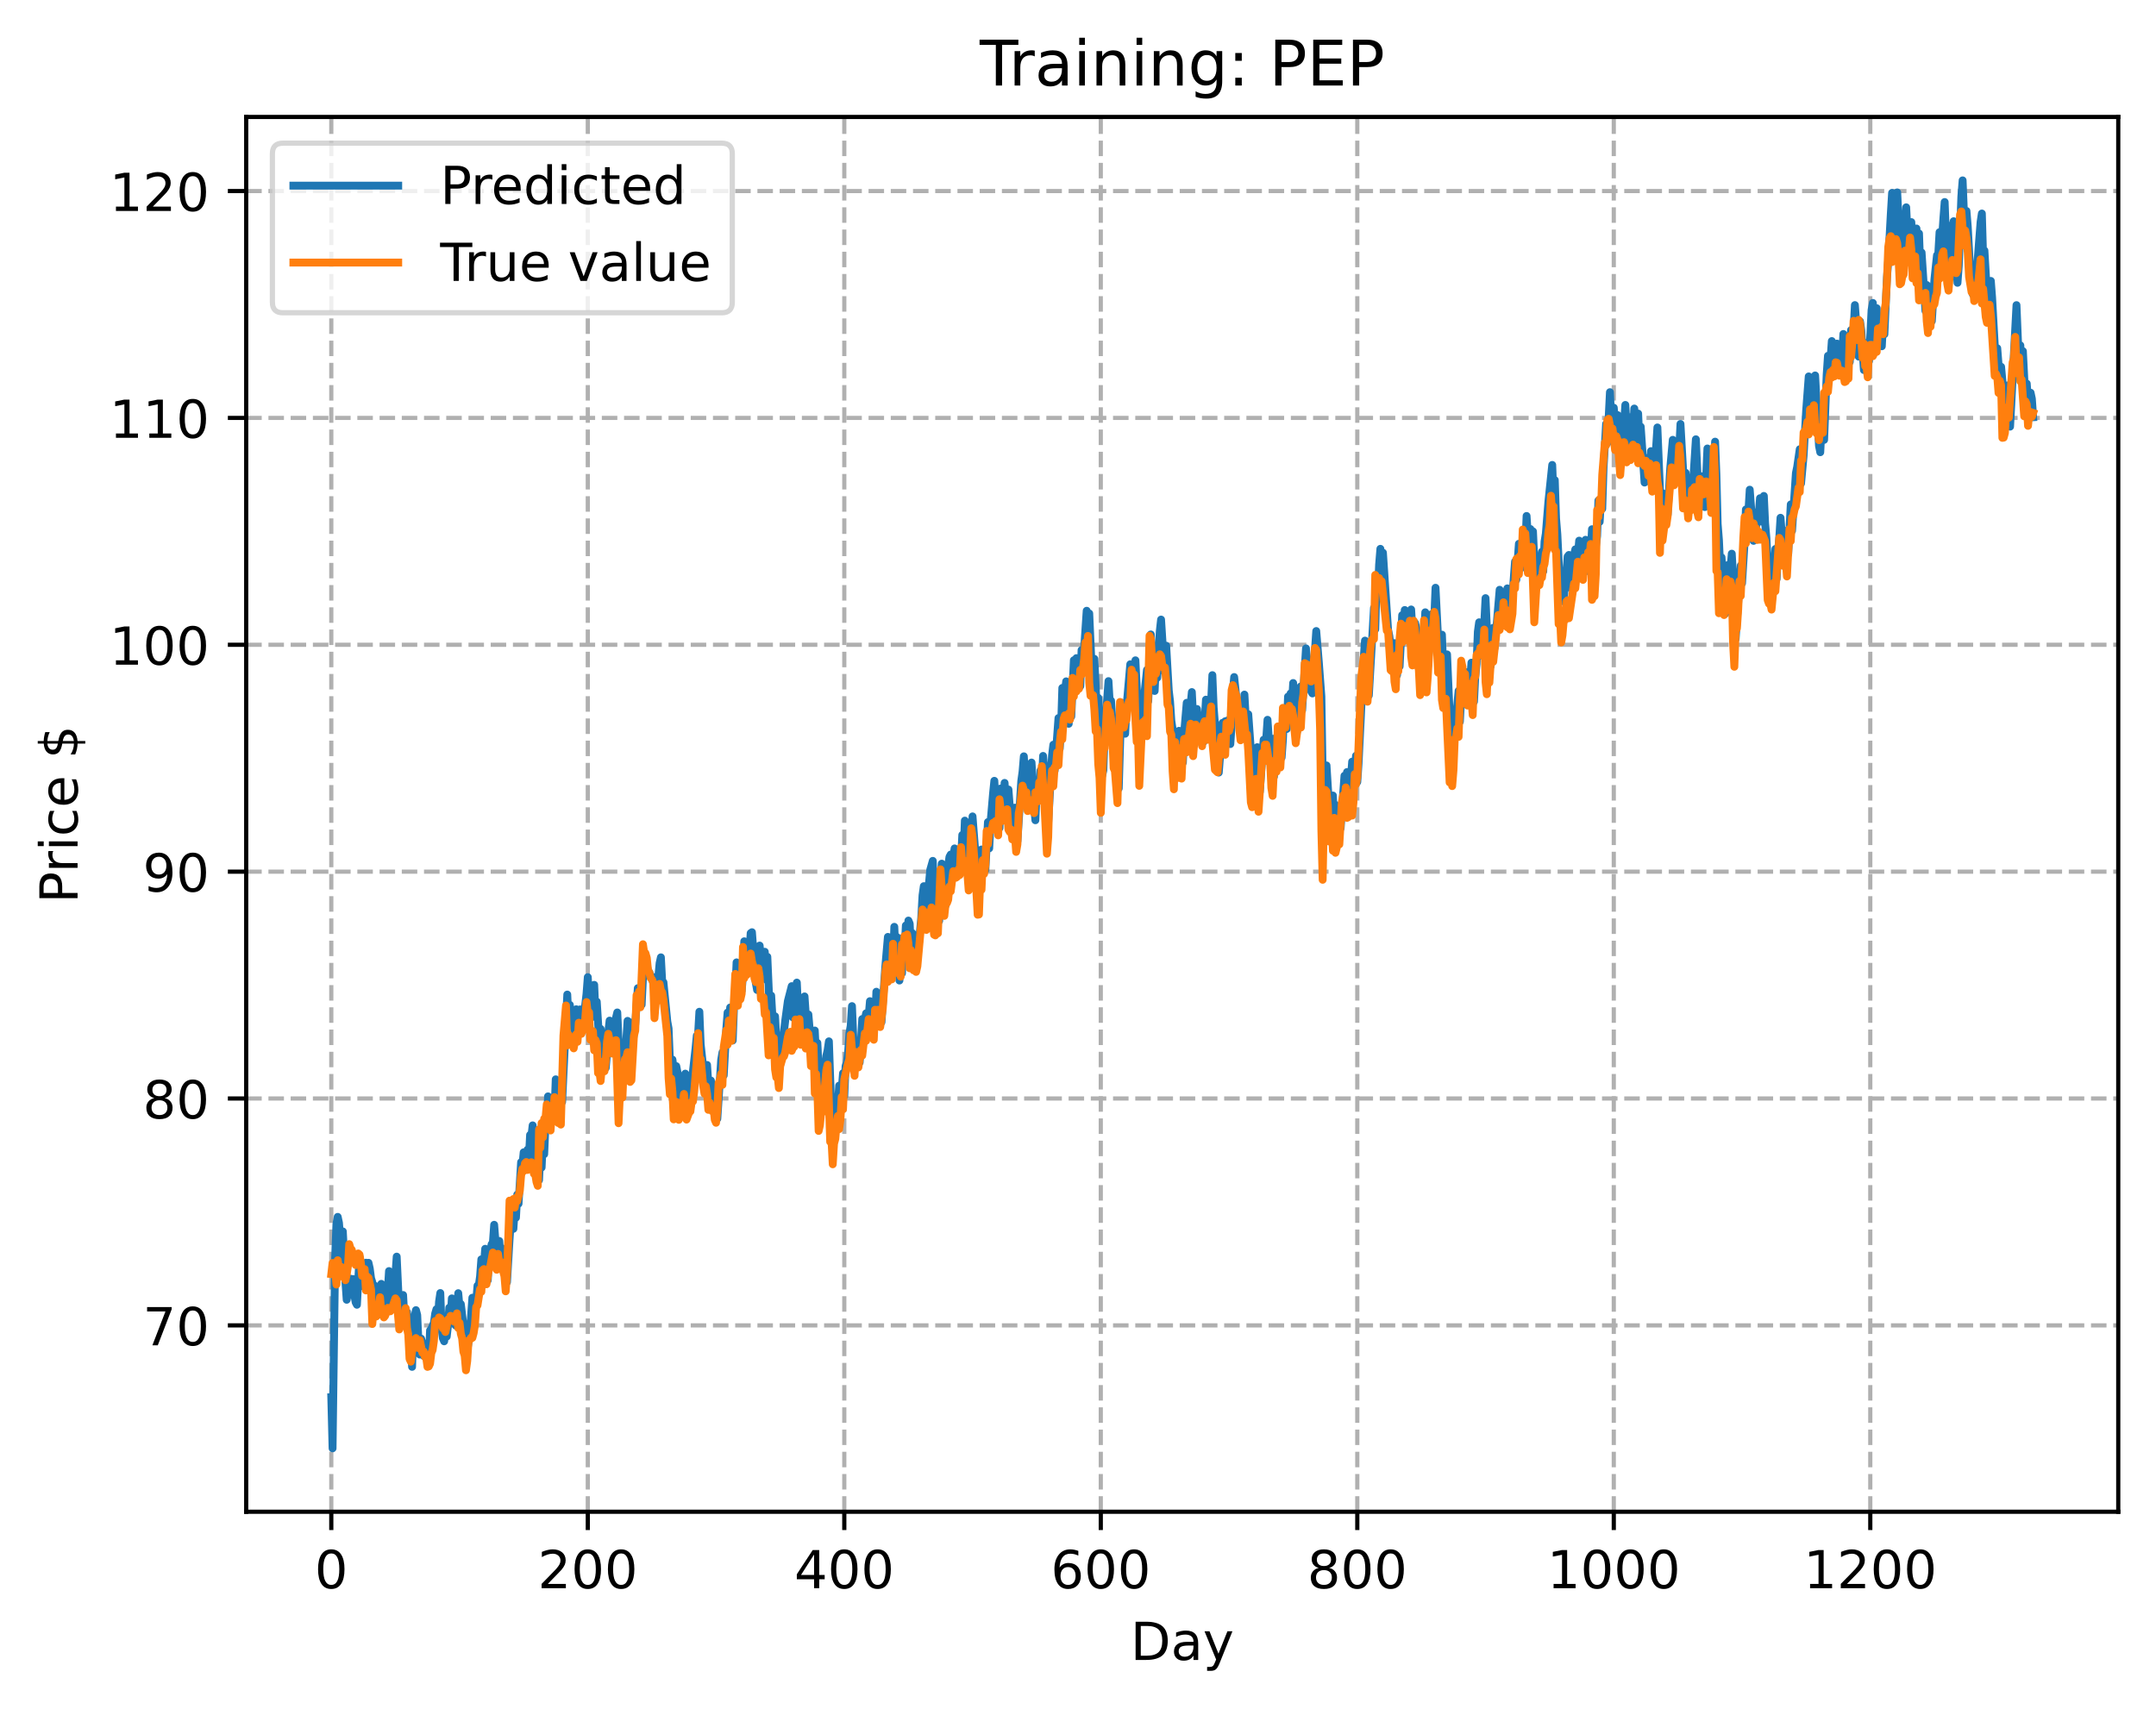 <?xml version="1.0" encoding="utf-8" standalone="no"?>
<!DOCTYPE svg PUBLIC "-//W3C//DTD SVG 1.1//EN"
  "http://www.w3.org/Graphics/SVG/1.1/DTD/svg11.dtd">
<!-- Created with matplotlib (https://matplotlib.org/) -->
<svg height="325.986pt" version="1.1" viewBox="0 0 411.286 325.986" width="411.286pt" xmlns="http://www.w3.org/2000/svg" xmlns:xlink="http://www.w3.org/1999/xlink">
 <defs>
  <style type="text/css">
*{stroke-linecap:butt;stroke-linejoin:round;}
  </style>
 </defs>
 <g id="figure_1">
  <g id="patch_1">
   <path d="M 0 325.986 
L 411.286 325.986 
L 411.286 0 
L 0 0 
z
" style="fill:#ffffff;"/>
  </g>
  <g id="axes_1">
   <g id="patch_2">
    <path d="M 46.966 288.43 
L 404.086 288.43 
L 404.086 22.318 
L 46.966 22.318 
z
" style="fill:#ffffff;"/>
   </g>
   <g id="matplotlib.axis_1">
    <g id="xtick_1">
     <g id="line2d_1">
      <path clip-path="url(#pe262acaae4)" d="M 63.198 288.43 
L 63.198 22.318 
" style="fill:none;stroke:#b0b0b0;stroke-dasharray:2.96,1.28;stroke-dashoffset:0;stroke-width:0.8;"/>
     </g>
     <g id="line2d_2">
      <defs>
       <path d="M 0 0 
L 0 3.5 
" id="mb6d2875976" style="stroke:#000000;stroke-width:0.8;"/>
      </defs>
      <g>
       <use style="stroke:#000000;stroke-width:0.8;" x="63.198" xlink:href="#mb6d2875976" y="288.43"/>
      </g>
     </g>
     <g id="text_1">
      <!-- 0 -->
      <defs>
       <path d="M 31.781 66.406 
Q 24.172 66.406 20.328 58.906 
Q 16.5 51.422 16.5 36.375 
Q 16.5 21.391 20.328 13.891 
Q 24.172 6.391 31.781 6.391 
Q 39.453 6.391 43.281 13.891 
Q 47.125 21.391 47.125 36.375 
Q 47.125 51.422 43.281 58.906 
Q 39.453 66.406 31.781 66.406 
z
M 31.781 74.219 
Q 44.047 74.219 50.516 64.516 
Q 56.984 54.828 56.984 36.375 
Q 56.984 17.969 50.516 8.266 
Q 44.047 -1.422 31.781 -1.422 
Q 19.531 -1.422 13.062 8.266 
Q 6.594 17.969 6.594 36.375 
Q 6.594 54.828 13.062 64.516 
Q 19.531 74.219 31.781 74.219 
z
" id="DejaVuSans-48"/>
      </defs>
      <g transform="translate(60.017 303.029)scale(0.1 -0.1)">
       <use xlink:href="#DejaVuSans-48"/>
      </g>
     </g>
    </g>
    <g id="xtick_2">
     <g id="line2d_3">
      <path clip-path="url(#pe262acaae4)" d="M 112.129 288.43 
L 112.129 22.318 
" style="fill:none;stroke:#b0b0b0;stroke-dasharray:2.96,1.28;stroke-dashoffset:0;stroke-width:0.8;"/>
     </g>
     <g id="line2d_4">
      <g>
       <use style="stroke:#000000;stroke-width:0.8;" x="112.129" xlink:href="#mb6d2875976" y="288.43"/>
      </g>
     </g>
     <g id="text_2">
      <!-- 200 -->
      <defs>
       <path d="M 19.188 8.297 
L 53.609 8.297 
L 53.609 0 
L 7.328 0 
L 7.328 8.297 
Q 12.938 14.109 22.625 23.891 
Q 32.328 33.688 34.812 36.531 
Q 39.547 41.844 41.422 45.531 
Q 43.312 49.219 43.312 52.781 
Q 43.312 58.594 39.234 62.25 
Q 35.156 65.922 28.609 65.922 
Q 23.969 65.922 18.812 64.312 
Q 13.672 62.703 7.812 59.422 
L 7.812 69.391 
Q 13.766 71.781 18.938 73 
Q 24.125 74.219 28.422 74.219 
Q 39.75 74.219 46.484 68.547 
Q 53.219 62.891 53.219 53.422 
Q 53.219 48.922 51.531 44.891 
Q 49.859 40.875 45.406 35.406 
Q 44.188 33.984 37.641 27.219 
Q 31.109 20.453 19.188 8.297 
z
" id="DejaVuSans-50"/>
      </defs>
      <g transform="translate(102.585 303.029)scale(0.1 -0.1)">
       <use xlink:href="#DejaVuSans-50"/>
       <use x="63.623" xlink:href="#DejaVuSans-48"/>
       <use x="127.246" xlink:href="#DejaVuSans-48"/>
      </g>
     </g>
    </g>
    <g id="xtick_3">
     <g id="line2d_5">
      <path clip-path="url(#pe262acaae4)" d="M 161.06 288.43 
L 161.06 22.318 
" style="fill:none;stroke:#b0b0b0;stroke-dasharray:2.96,1.28;stroke-dashoffset:0;stroke-width:0.8;"/>
     </g>
     <g id="line2d_6">
      <g>
       <use style="stroke:#000000;stroke-width:0.8;" x="161.06" xlink:href="#mb6d2875976" y="288.43"/>
      </g>
     </g>
     <g id="text_3">
      <!-- 400 -->
      <defs>
       <path d="M 37.797 64.312 
L 12.891 25.391 
L 37.797 25.391 
z
M 35.203 72.906 
L 47.609 72.906 
L 47.609 25.391 
L 58.016 25.391 
L 58.016 17.188 
L 47.609 17.188 
L 47.609 0 
L 37.797 0 
L 37.797 17.188 
L 4.891 17.188 
L 4.891 26.703 
z
" id="DejaVuSans-52"/>
      </defs>
      <g transform="translate(151.516 303.029)scale(0.1 -0.1)">
       <use xlink:href="#DejaVuSans-52"/>
       <use x="63.623" xlink:href="#DejaVuSans-48"/>
       <use x="127.246" xlink:href="#DejaVuSans-48"/>
      </g>
     </g>
    </g>
    <g id="xtick_4">
     <g id="line2d_7">
      <path clip-path="url(#pe262acaae4)" d="M 209.99 288.43 
L 209.99 22.318 
" style="fill:none;stroke:#b0b0b0;stroke-dasharray:2.96,1.28;stroke-dashoffset:0;stroke-width:0.8;"/>
     </g>
     <g id="line2d_8">
      <g>
       <use style="stroke:#000000;stroke-width:0.8;" x="209.99" xlink:href="#mb6d2875976" y="288.43"/>
      </g>
     </g>
     <g id="text_4">
      <!-- 600 -->
      <defs>
       <path d="M 33.016 40.375 
Q 26.375 40.375 22.484 35.828 
Q 18.609 31.297 18.609 23.391 
Q 18.609 15.531 22.484 10.953 
Q 26.375 6.391 33.016 6.391 
Q 39.656 6.391 43.531 10.953 
Q 47.406 15.531 47.406 23.391 
Q 47.406 31.297 43.531 35.828 
Q 39.656 40.375 33.016 40.375 
z
M 52.594 71.297 
L 52.594 62.312 
Q 48.875 64.062 45.094 64.984 
Q 41.312 65.922 37.594 65.922 
Q 27.828 65.922 22.672 59.328 
Q 17.531 52.734 16.797 39.406 
Q 19.672 43.656 24.016 45.922 
Q 28.375 48.188 33.594 48.188 
Q 44.578 48.188 50.953 41.516 
Q 57.328 34.859 57.328 23.391 
Q 57.328 12.156 50.688 5.359 
Q 44.047 -1.422 33.016 -1.422 
Q 20.359 -1.422 13.672 8.266 
Q 6.984 17.969 6.984 36.375 
Q 6.984 53.656 15.188 63.938 
Q 23.391 74.219 37.203 74.219 
Q 40.922 74.219 44.703 73.484 
Q 48.484 72.75 52.594 71.297 
z
" id="DejaVuSans-54"/>
      </defs>
      <g transform="translate(200.446 303.029)scale(0.1 -0.1)">
       <use xlink:href="#DejaVuSans-54"/>
       <use x="63.623" xlink:href="#DejaVuSans-48"/>
       <use x="127.246" xlink:href="#DejaVuSans-48"/>
      </g>
     </g>
    </g>
    <g id="xtick_5">
     <g id="line2d_9">
      <path clip-path="url(#pe262acaae4)" d="M 258.921 288.43 
L 258.921 22.318 
" style="fill:none;stroke:#b0b0b0;stroke-dasharray:2.96,1.28;stroke-dashoffset:0;stroke-width:0.8;"/>
     </g>
     <g id="line2d_10">
      <g>
       <use style="stroke:#000000;stroke-width:0.8;" x="258.921" xlink:href="#mb6d2875976" y="288.43"/>
      </g>
     </g>
     <g id="text_5">
      <!-- 800 -->
      <defs>
       <path d="M 31.781 34.625 
Q 24.75 34.625 20.719 30.859 
Q 16.703 27.094 16.703 20.516 
Q 16.703 13.922 20.719 10.156 
Q 24.75 6.391 31.781 6.391 
Q 38.812 6.391 42.859 10.172 
Q 46.922 13.969 46.922 20.516 
Q 46.922 27.094 42.891 30.859 
Q 38.875 34.625 31.781 34.625 
z
M 21.922 38.812 
Q 15.578 40.375 12.031 44.719 
Q 8.5 49.078 8.5 55.328 
Q 8.5 64.062 14.719 69.141 
Q 20.953 74.219 31.781 74.219 
Q 42.672 74.219 48.875 69.141 
Q 55.078 64.062 55.078 55.328 
Q 55.078 49.078 51.531 44.719 
Q 48 40.375 41.703 38.812 
Q 48.828 37.156 52.797 32.312 
Q 56.781 27.484 56.781 20.516 
Q 56.781 9.906 50.312 4.234 
Q 43.844 -1.422 31.781 -1.422 
Q 19.734 -1.422 13.25 4.234 
Q 6.781 9.906 6.781 20.516 
Q 6.781 27.484 10.781 32.312 
Q 14.797 37.156 21.922 38.812 
z
M 18.312 54.391 
Q 18.312 48.734 21.844 45.562 
Q 25.391 42.391 31.781 42.391 
Q 38.141 42.391 41.719 45.562 
Q 45.312 48.734 45.312 54.391 
Q 45.312 60.062 41.719 63.234 
Q 38.141 66.406 31.781 66.406 
Q 25.391 66.406 21.844 63.234 
Q 18.312 60.062 18.312 54.391 
z
" id="DejaVuSans-56"/>
      </defs>
      <g transform="translate(249.377 303.029)scale(0.1 -0.1)">
       <use xlink:href="#DejaVuSans-56"/>
       <use x="63.623" xlink:href="#DejaVuSans-48"/>
       <use x="127.246" xlink:href="#DejaVuSans-48"/>
      </g>
     </g>
    </g>
    <g id="xtick_6">
     <g id="line2d_11">
      <path clip-path="url(#pe262acaae4)" d="M 307.851 288.43 
L 307.851 22.318 
" style="fill:none;stroke:#b0b0b0;stroke-dasharray:2.96,1.28;stroke-dashoffset:0;stroke-width:0.8;"/>
     </g>
     <g id="line2d_12">
      <g>
       <use style="stroke:#000000;stroke-width:0.8;" x="307.851" xlink:href="#mb6d2875976" y="288.43"/>
      </g>
     </g>
     <g id="text_6">
      <!-- 1000 -->
      <defs>
       <path d="M 12.406 8.297 
L 28.516 8.297 
L 28.516 63.922 
L 10.984 60.406 
L 10.984 69.391 
L 28.422 72.906 
L 38.281 72.906 
L 38.281 8.297 
L 54.391 8.297 
L 54.391 0 
L 12.406 0 
z
" id="DejaVuSans-49"/>
      </defs>
      <g transform="translate(295.126 303.029)scale(0.1 -0.1)">
       <use xlink:href="#DejaVuSans-49"/>
       <use x="63.623" xlink:href="#DejaVuSans-48"/>
       <use x="127.246" xlink:href="#DejaVuSans-48"/>
       <use x="190.869" xlink:href="#DejaVuSans-48"/>
      </g>
     </g>
    </g>
    <g id="xtick_7">
     <g id="line2d_13">
      <path clip-path="url(#pe262acaae4)" d="M 356.782 288.43 
L 356.782 22.318 
" style="fill:none;stroke:#b0b0b0;stroke-dasharray:2.96,1.28;stroke-dashoffset:0;stroke-width:0.8;"/>
     </g>
     <g id="line2d_14">
      <g>
       <use style="stroke:#000000;stroke-width:0.8;" x="356.782" xlink:href="#mb6d2875976" y="288.43"/>
      </g>
     </g>
     <g id="text_7">
      <!-- 1200 -->
      <g transform="translate(344.057 303.029)scale(0.1 -0.1)">
       <use xlink:href="#DejaVuSans-49"/>
       <use x="63.623" xlink:href="#DejaVuSans-50"/>
       <use x="127.246" xlink:href="#DejaVuSans-48"/>
       <use x="190.869" xlink:href="#DejaVuSans-48"/>
      </g>
     </g>
    </g>
    <g id="text_8">
     <!-- Day -->
     <defs>
      <path d="M 19.672 64.797 
L 19.672 8.109 
L 31.594 8.109 
Q 46.688 8.109 53.688 14.938 
Q 60.688 21.781 60.688 36.531 
Q 60.688 51.172 53.688 57.984 
Q 46.688 64.797 31.594 64.797 
z
M 9.812 72.906 
L 30.078 72.906 
Q 51.266 72.906 61.172 64.094 
Q 71.094 55.281 71.094 36.531 
Q 71.094 17.672 61.125 8.828 
Q 51.172 0 30.078 0 
L 9.812 0 
z
" id="DejaVuSans-68"/>
      <path d="M 34.281 27.484 
Q 23.391 27.484 19.188 25 
Q 14.984 22.516 14.984 16.5 
Q 14.984 11.719 18.141 8.906 
Q 21.297 6.109 26.703 6.109 
Q 34.188 6.109 38.703 11.406 
Q 43.219 16.703 43.219 25.484 
L 43.219 27.484 
z
M 52.203 31.203 
L 52.203 0 
L 43.219 0 
L 43.219 8.297 
Q 40.141 3.328 35.547 0.953 
Q 30.953 -1.422 24.312 -1.422 
Q 15.922 -1.422 10.953 3.297 
Q 6 8.016 6 15.922 
Q 6 25.141 12.172 29.828 
Q 18.359 34.516 30.609 34.516 
L 43.219 34.516 
L 43.219 35.406 
Q 43.219 41.609 39.141 45 
Q 35.062 48.391 27.688 48.391 
Q 23 48.391 18.547 47.266 
Q 14.109 46.141 10.016 43.891 
L 10.016 52.203 
Q 14.938 54.109 19.578 55.047 
Q 24.219 56 28.609 56 
Q 40.484 56 46.344 49.844 
Q 52.203 43.703 52.203 31.203 
z
" id="DejaVuSans-97"/>
      <path d="M 32.172 -5.078 
Q 28.375 -14.844 24.75 -17.812 
Q 21.141 -20.797 15.094 -20.797 
L 7.906 -20.797 
L 7.906 -13.281 
L 13.188 -13.281 
Q 16.891 -13.281 18.938 -11.516 
Q 21 -9.766 23.484 -3.219 
L 25.094 0.875 
L 2.984 54.688 
L 12.5 54.688 
L 29.594 11.922 
L 46.688 54.688 
L 56.203 54.688 
z
" id="DejaVuSans-121"/>
     </defs>
     <g transform="translate(215.652 316.707)scale(0.1 -0.1)">
      <use xlink:href="#DejaVuSans-68"/>
      <use x="77.002" xlink:href="#DejaVuSans-97"/>
      <use x="138.281" xlink:href="#DejaVuSans-121"/>
     </g>
    </g>
   </g>
   <g id="matplotlib.axis_2">
    <g id="ytick_1">
     <g id="line2d_15">
      <path clip-path="url(#pe262acaae4)" d="M 46.966 252.873 
L 404.086 252.873 
" style="fill:none;stroke:#b0b0b0;stroke-dasharray:2.96,1.28;stroke-dashoffset:0;stroke-width:0.8;"/>
     </g>
     <g id="line2d_16">
      <defs>
       <path d="M 0 0 
L -3.5 0 
" id="mabd5518935" style="stroke:#000000;stroke-width:0.8;"/>
      </defs>
      <g>
       <use style="stroke:#000000;stroke-width:0.8;" x="46.966" xlink:href="#mabd5518935" y="252.873"/>
      </g>
     </g>
     <g id="text_9">
      <!-- 70 -->
      <defs>
       <path d="M 8.203 72.906 
L 55.078 72.906 
L 55.078 68.703 
L 28.609 0 
L 18.312 0 
L 43.219 64.594 
L 8.203 64.594 
z
" id="DejaVuSans-55"/>
      </defs>
      <g transform="translate(27.241 256.672)scale(0.1 -0.1)">
       <use xlink:href="#DejaVuSans-55"/>
       <use x="63.623" xlink:href="#DejaVuSans-48"/>
      </g>
     </g>
    </g>
    <g id="ytick_2">
     <g id="line2d_17">
      <path clip-path="url(#pe262acaae4)" d="M 46.966 209.588 
L 404.086 209.588 
" style="fill:none;stroke:#b0b0b0;stroke-dasharray:2.96,1.28;stroke-dashoffset:0;stroke-width:0.8;"/>
     </g>
     <g id="line2d_18">
      <g>
       <use style="stroke:#000000;stroke-width:0.8;" x="46.966" xlink:href="#mabd5518935" y="209.588"/>
      </g>
     </g>
     <g id="text_10">
      <!-- 80 -->
      <g transform="translate(27.241 213.387)scale(0.1 -0.1)">
       <use xlink:href="#DejaVuSans-56"/>
       <use x="63.623" xlink:href="#DejaVuSans-48"/>
      </g>
     </g>
    </g>
    <g id="ytick_3">
     <g id="line2d_19">
      <path clip-path="url(#pe262acaae4)" d="M 46.966 166.303 
L 404.086 166.303 
" style="fill:none;stroke:#b0b0b0;stroke-dasharray:2.96,1.28;stroke-dashoffset:0;stroke-width:0.8;"/>
     </g>
     <g id="line2d_20">
      <g>
       <use style="stroke:#000000;stroke-width:0.8;" x="46.966" xlink:href="#mabd5518935" y="166.303"/>
      </g>
     </g>
     <g id="text_11">
      <!-- 90 -->
      <defs>
       <path d="M 10.984 1.516 
L 10.984 10.5 
Q 14.703 8.734 18.5 7.812 
Q 22.312 6.891 25.984 6.891 
Q 35.75 6.891 40.891 13.453 
Q 46.047 20.016 46.781 33.406 
Q 43.953 29.203 39.594 26.953 
Q 35.25 24.703 29.984 24.703 
Q 19.047 24.703 12.672 31.312 
Q 6.297 37.938 6.297 49.422 
Q 6.297 60.641 12.938 67.422 
Q 19.578 74.219 30.609 74.219 
Q 43.266 74.219 49.922 64.516 
Q 56.594 54.828 56.594 36.375 
Q 56.594 19.141 48.406 8.859 
Q 40.234 -1.422 26.422 -1.422 
Q 22.703 -1.422 18.891 -0.688 
Q 15.094 0.047 10.984 1.516 
z
M 30.609 32.422 
Q 37.25 32.422 41.125 36.953 
Q 45.016 41.5 45.016 49.422 
Q 45.016 57.281 41.125 61.844 
Q 37.25 66.406 30.609 66.406 
Q 23.969 66.406 20.094 61.844 
Q 16.219 57.281 16.219 49.422 
Q 16.219 41.5 20.094 36.953 
Q 23.969 32.422 30.609 32.422 
z
" id="DejaVuSans-57"/>
      </defs>
      <g transform="translate(27.241 170.103)scale(0.1 -0.1)">
       <use xlink:href="#DejaVuSans-57"/>
       <use x="63.623" xlink:href="#DejaVuSans-48"/>
      </g>
     </g>
    </g>
    <g id="ytick_4">
     <g id="line2d_21">
      <path clip-path="url(#pe262acaae4)" d="M 46.966 123.019 
L 404.086 123.019 
" style="fill:none;stroke:#b0b0b0;stroke-dasharray:2.96,1.28;stroke-dashoffset:0;stroke-width:0.8;"/>
     </g>
     <g id="line2d_22">
      <g>
       <use style="stroke:#000000;stroke-width:0.8;" x="46.966" xlink:href="#mabd5518935" y="123.019"/>
      </g>
     </g>
     <g id="text_12">
      <!-- 100 -->
      <g transform="translate(20.878 126.818)scale(0.1 -0.1)">
       <use xlink:href="#DejaVuSans-49"/>
       <use x="63.623" xlink:href="#DejaVuSans-48"/>
       <use x="127.246" xlink:href="#DejaVuSans-48"/>
      </g>
     </g>
    </g>
    <g id="ytick_5">
     <g id="line2d_23">
      <path clip-path="url(#pe262acaae4)" d="M 46.966 79.734 
L 404.086 79.734 
" style="fill:none;stroke:#b0b0b0;stroke-dasharray:2.96,1.28;stroke-dashoffset:0;stroke-width:0.8;"/>
     </g>
     <g id="line2d_24">
      <g>
       <use style="stroke:#000000;stroke-width:0.8;" x="46.966" xlink:href="#mabd5518935" y="79.734"/>
      </g>
     </g>
     <g id="text_13">
      <!-- 110 -->
      <g transform="translate(20.878 83.533)scale(0.1 -0.1)">
       <use xlink:href="#DejaVuSans-49"/>
       <use x="63.623" xlink:href="#DejaVuSans-49"/>
       <use x="127.246" xlink:href="#DejaVuSans-48"/>
      </g>
     </g>
    </g>
    <g id="ytick_6">
     <g id="line2d_25">
      <path clip-path="url(#pe262acaae4)" d="M 46.966 36.449 
L 404.086 36.449 
" style="fill:none;stroke:#b0b0b0;stroke-dasharray:2.96,1.28;stroke-dashoffset:0;stroke-width:0.8;"/>
     </g>
     <g id="line2d_26">
      <g>
       <use style="stroke:#000000;stroke-width:0.8;" x="46.966" xlink:href="#mabd5518935" y="36.449"/>
      </g>
     </g>
     <g id="text_14">
      <!-- 120 -->
      <g transform="translate(20.878 40.248)scale(0.1 -0.1)">
       <use xlink:href="#DejaVuSans-49"/>
       <use x="63.623" xlink:href="#DejaVuSans-50"/>
       <use x="127.246" xlink:href="#DejaVuSans-48"/>
      </g>
     </g>
    </g>
    <g id="text_15">
     <!-- Price $ -->
     <defs>
      <path d="M 19.672 64.797 
L 19.672 37.406 
L 32.078 37.406 
Q 38.969 37.406 42.719 40.969 
Q 46.484 44.531 46.484 51.125 
Q 46.484 57.672 42.719 61.234 
Q 38.969 64.797 32.078 64.797 
z
M 9.812 72.906 
L 32.078 72.906 
Q 44.344 72.906 50.609 67.359 
Q 56.891 61.812 56.891 51.125 
Q 56.891 40.328 50.609 34.812 
Q 44.344 29.297 32.078 29.297 
L 19.672 29.297 
L 19.672 0 
L 9.812 0 
z
" id="DejaVuSans-80"/>
      <path d="M 41.109 46.297 
Q 39.594 47.172 37.812 47.578 
Q 36.031 48 33.891 48 
Q 26.266 48 22.188 43.047 
Q 18.109 38.094 18.109 28.812 
L 18.109 0 
L 9.078 0 
L 9.078 54.688 
L 18.109 54.688 
L 18.109 46.188 
Q 20.953 51.172 25.484 53.578 
Q 30.031 56 36.531 56 
Q 37.453 56 38.578 55.875 
Q 39.703 55.766 41.062 55.516 
z
" id="DejaVuSans-114"/>
      <path d="M 9.422 54.688 
L 18.406 54.688 
L 18.406 0 
L 9.422 0 
z
M 9.422 75.984 
L 18.406 75.984 
L 18.406 64.594 
L 9.422 64.594 
z
" id="DejaVuSans-105"/>
      <path d="M 48.781 52.594 
L 48.781 44.188 
Q 44.969 46.297 41.141 47.344 
Q 37.312 48.391 33.406 48.391 
Q 24.656 48.391 19.812 42.844 
Q 14.984 37.312 14.984 27.297 
Q 14.984 17.281 19.812 11.734 
Q 24.656 6.203 33.406 6.203 
Q 37.312 6.203 41.141 7.25 
Q 44.969 8.297 48.781 10.406 
L 48.781 2.094 
Q 45.016 0.344 40.984 -0.531 
Q 36.969 -1.422 32.422 -1.422 
Q 20.062 -1.422 12.781 6.344 
Q 5.516 14.109 5.516 27.297 
Q 5.516 40.672 12.859 48.328 
Q 20.219 56 33.016 56 
Q 37.156 56 41.109 55.141 
Q 45.062 54.297 48.781 52.594 
z
" id="DejaVuSans-99"/>
      <path d="M 56.203 29.594 
L 56.203 25.203 
L 14.891 25.203 
Q 15.484 15.922 20.484 11.062 
Q 25.484 6.203 34.422 6.203 
Q 39.594 6.203 44.453 7.469 
Q 49.312 8.734 54.109 11.281 
L 54.109 2.781 
Q 49.266 0.734 44.188 -0.344 
Q 39.109 -1.422 33.891 -1.422 
Q 20.797 -1.422 13.156 6.188 
Q 5.516 13.812 5.516 26.812 
Q 5.516 40.234 12.766 48.109 
Q 20.016 56 32.328 56 
Q 43.359 56 49.781 48.891 
Q 56.203 41.797 56.203 29.594 
z
M 47.219 32.234 
Q 47.125 39.594 43.094 43.984 
Q 39.062 48.391 32.422 48.391 
Q 24.906 48.391 20.391 44.141 
Q 15.875 39.891 15.188 32.172 
z
" id="DejaVuSans-101"/>
      <path id="DejaVuSans-32"/>
      <path d="M 33.797 -14.703 
L 28.906 -14.703 
L 28.859 0 
Q 23.734 0.094 18.609 1.188 
Q 13.484 2.297 8.297 4.5 
L 8.297 13.281 
Q 13.281 10.156 18.375 8.562 
Q 23.484 6.984 28.906 6.938 
L 28.906 29.203 
Q 18.109 30.953 13.203 35.156 
Q 8.297 39.359 8.297 46.688 
Q 8.297 54.641 13.625 59.219 
Q 18.953 63.812 28.906 64.5 
L 28.906 75.984 
L 33.797 75.984 
L 33.797 64.656 
Q 38.328 64.453 42.578 63.688 
Q 46.828 62.938 50.875 61.625 
L 50.875 53.078 
Q 46.828 55.125 42.547 56.25 
Q 38.281 57.375 33.797 57.562 
L 33.797 36.719 
Q 44.875 35.016 50.094 30.609 
Q 55.328 26.219 55.328 18.609 
Q 55.328 10.359 49.781 5.594 
Q 44.234 0.828 33.797 0.094 
z
M 28.906 37.594 
L 28.906 57.625 
Q 23.25 56.984 20.266 54.391 
Q 17.281 51.812 17.281 47.516 
Q 17.281 43.312 20.031 40.969 
Q 22.797 38.625 28.906 37.594 
z
M 33.797 28.219 
L 33.797 7.078 
Q 39.984 7.906 43.141 10.594 
Q 46.297 13.281 46.297 17.672 
Q 46.297 21.969 43.281 24.5 
Q 40.281 27.047 33.797 28.219 
z
" id="DejaVuSans-36"/>
     </defs>
     <g transform="translate(14.798 172.342)rotate(-90)scale(0.1 -0.1)">
      <use xlink:href="#DejaVuSans-80"/>
      <use x="58.553" xlink:href="#DejaVuSans-114"/>
      <use x="99.666" xlink:href="#DejaVuSans-105"/>
      <use x="127.449" xlink:href="#DejaVuSans-99"/>
      <use x="182.43" xlink:href="#DejaVuSans-101"/>
      <use x="243.953" xlink:href="#DejaVuSans-32"/>
      <use x="275.74" xlink:href="#DejaVuSans-36"/>
     </g>
    </g>
   </g>
   <g id="line2d_27">
    <path clip-path="url(#pe262acaae4)" d="M 63.198 266.578 
L 63.443 276.334 
L 63.932 239.932 
L 64.177 233.522 
L 64.422 232.17 
L 64.666 233.318 
L 65.156 239.641 
L 65.4 234.947 
L 65.89 244.51 
L 66.134 247.992 
L 66.623 245.074 
L 66.868 243.968 
L 67.113 244.495 
L 67.357 244.035 
L 67.602 247.101 
L 67.847 248.485 
L 68.091 248.941 
L 68.581 239.782 
L 69.07 244.186 
L 69.315 245.445 
L 69.804 240.918 
L 70.049 244.461 
L 70.293 240.934 
L 70.538 242.027 
L 70.783 243.888 
L 71.027 244.643 
L 71.272 247.367 
L 71.517 245.31 
L 72.006 250.919 
L 72.251 247.619 
L 72.495 246.952 
L 72.74 244.955 
L 72.984 248.274 
L 73.229 246.864 
L 73.474 249.73 
L 73.718 250.413 
L 74.208 242.513 
L 74.452 246.563 
L 74.697 248.584 
L 75.186 246.704 
L 75.676 239.755 
L 76.165 250.319 
L 76.41 252.418 
L 76.899 247.081 
L 77.144 251.591 
L 77.388 252.676 
L 77.633 250.332 
L 77.878 252.988 
L 78.122 252.909 
L 78.367 255.539 
L 78.611 260.79 
L 78.856 252.246 
L 79.345 249.966 
L 79.59 250.898 
L 79.835 256.265 
L 80.079 258.443 
L 80.324 255.398 
L 80.569 256.198 
L 80.813 258.69 
L 81.058 257.91 
L 81.303 259.077 
L 81.547 259.032 
L 81.792 259.761 
L 82.037 253.838 
L 82.281 253.527 
L 82.771 252.398 
L 83.015 250.623 
L 83.26 249.79 
L 83.505 252.852 
L 83.749 248.376 
L 83.994 246.701 
L 84.239 253.511 
L 84.483 255.325 
L 84.728 255.915 
L 84.972 253.905 
L 85.217 255.016 
L 85.462 252.907 
L 85.706 249.493 
L 85.951 251.719 
L 86.196 247.727 
L 86.44 249.518 
L 86.685 252.141 
L 86.93 252.905 
L 87.174 250.707 
L 87.419 246.732 
L 87.664 249.403 
L 87.908 248.797 
L 88.398 252.877 
L 88.642 258.288 
L 88.887 256.551 
L 89.132 257.676 
L 89.621 254.522 
L 90.11 247.599 
L 90.355 252.883 
L 90.599 249.748 
L 90.844 248.292 
L 91.089 245.296 
L 91.333 245.291 
L 91.578 243.535 
L 91.823 240.276 
L 92.067 244.614 
L 92.557 238.262 
L 92.801 243.021 
L 93.046 244.275 
L 93.291 239.902 
L 93.78 237.395 
L 94.025 237.059 
L 94.269 233.682 
L 94.759 239.881 
L 95.003 240.27 
L 95.248 236.771 
L 95.493 240.312 
L 95.737 238.151 
L 95.982 240.229 
L 96.227 240.569 
L 96.716 244.627 
L 97.205 236.42 
L 97.45 232.865 
L 97.939 234.457 
L 98.184 230.767 
L 98.428 232.328 
L 98.673 227.92 
L 98.918 229.664 
L 99.407 221.732 
L 99.652 222.323 
L 99.896 219.849 
L 100.141 222.649 
L 100.386 220.073 
L 100.63 219.347 
L 100.875 221.235 
L 101.12 216.535 
L 101.364 216.867 
L 101.609 214.713 
L 101.854 218.617 
L 102.343 223.558 
L 102.587 223.793 
L 102.832 225.162 
L 103.077 219.754 
L 103.321 222.755 
L 103.566 217.385 
L 103.811 220.214 
L 104.055 214.712 
L 104.3 215.232 
L 104.545 209.181 
L 104.789 212.585 
L 105.034 210.191 
L 105.279 213.329 
L 105.523 210.548 
L 105.768 212.569 
L 106.013 205.929 
L 106.257 209.205 
L 106.502 206.653 
L 106.747 211.025 
L 106.991 206.41 
L 107.236 210.24 
L 107.97 194.804 
L 108.215 189.754 
L 108.459 195.097 
L 108.704 191.718 
L 108.948 195.546 
L 109.193 193.128 
L 109.682 198.06 
L 109.927 192.56 
L 110.172 193.205 
L 110.416 196.508 
L 110.661 192.591 
L 110.906 195.15 
L 111.15 195.517 
L 111.395 193.026 
L 111.64 191.729 
L 111.884 189.625 
L 112.129 186.432 
L 112.374 190.826 
L 112.618 189.009 
L 112.863 194.107 
L 113.108 188.469 
L 113.352 187.904 
L 113.597 193.555 
L 113.842 191.109 
L 114.331 198.951 
L 114.575 196.307 
L 114.82 201.302 
L 115.065 200.616 
L 115.309 201.86 
L 115.554 203.748 
L 115.799 201.001 
L 116.043 196.924 
L 116.288 194.726 
L 116.777 198.305 
L 117.022 199.455 
L 117.267 195.181 
L 117.756 193.168 
L 118.245 203.993 
L 118.49 201.518 
L 118.735 202.767 
L 118.979 205.848 
L 119.224 200.832 
L 119.469 198.61 
L 119.713 194.777 
L 119.958 194.958 
L 120.447 203.233 
L 120.692 199.029 
L 121.181 195.43 
L 121.67 188.535 
L 121.915 191.731 
L 122.16 188.615 
L 122.404 191.696 
L 122.894 181.578 
L 123.628 185.352 
L 123.872 185.514 
L 124.117 186.377 
L 124.362 186.297 
L 125.096 189.908 
L 125.34 186.428 
L 125.585 186.399 
L 125.83 183.758 
L 126.074 182.652 
L 126.319 187.217 
L 126.563 187.413 
L 127.297 194.884 
L 127.542 196.235 
L 127.787 202.232 
L 128.031 203.4 
L 128.276 202.161 
L 128.521 204.009 
L 128.765 207.082 
L 129.01 203.414 
L 129.255 204.686 
L 129.744 210.408 
L 129.989 207.347 
L 130.233 211.625 
L 130.723 204.843 
L 131.212 212.236 
L 131.457 208.992 
L 131.701 208.641 
L 132.68 200.06 
L 132.924 197.588 
L 133.169 197.307 
L 133.414 193.034 
L 133.658 199.209 
L 134.392 205.931 
L 134.637 207.41 
L 134.882 203.182 
L 135.371 210.519 
L 135.616 206.164 
L 135.86 209.237 
L 136.105 210.103 
L 136.35 207.92 
L 136.594 212.064 
L 136.839 213.459 
L 137.573 202.222 
L 137.818 200.779 
L 138.062 205.178 
L 138.551 196.278 
L 138.796 193.186 
L 139.041 197.163 
L 139.285 192.225 
L 139.775 198.521 
L 140.019 192.214 
L 140.264 189.496 
L 140.509 183.615 
L 140.998 190.075 
L 141.243 184.521 
L 141.487 189.044 
L 141.732 186.027 
L 141.977 179.591 
L 142.221 184.168 
L 142.466 182.264 
L 142.711 185.7 
L 143.2 178.037 
L 143.445 177.859 
L 144.178 187.512 
L 144.423 188.878 
L 144.668 183.251 
L 144.912 180.41 
L 145.402 185.379 
L 145.646 184.251 
L 145.891 181.588 
L 146.136 186.917 
L 146.38 182.552 
L 146.87 193.775 
L 147.114 189.947 
L 147.604 198.218 
L 147.848 193.901 
L 148.338 202.331 
L 148.582 198.659 
L 148.827 203.146 
L 149.072 199.838 
L 149.316 198.727 
L 149.806 194.636 
L 150.295 190.999 
L 151.029 188.152 
L 151.273 194.14 
L 151.518 191 
L 151.763 190.772 
L 152.007 187.471 
L 152.252 192.752 
L 152.497 194.784 
L 152.741 190.856 
L 152.986 195.748 
L 153.231 191.093 
L 153.475 190.109 
L 153.965 197.26 
L 154.209 193.549 
L 154.943 202.009 
L 155.433 196.615 
L 155.677 201.686 
L 155.922 198.977 
L 156.411 208.447 
L 156.9 202.854 
L 157.145 206.442 
L 157.634 201.444 
L 157.879 200.383 
L 158.124 198.683 
L 158.613 212.696 
L 158.858 211.035 
L 159.102 214.706 
L 159.836 210.791 
L 160.081 207.125 
L 160.326 211.05 
L 160.815 204.765 
L 161.06 209.107 
L 161.304 203.438 
L 161.549 202.763 
L 161.794 200.703 
L 162.038 197.137 
L 162.283 195.725 
L 162.527 191.959 
L 162.772 197.898 
L 163.017 199.613 
L 163.261 202.655 
L 163.506 199.287 
L 163.751 200.659 
L 163.995 202.704 
L 164.485 194.422 
L 164.729 198.411 
L 164.974 194.517 
L 165.219 193.334 
L 165.463 196.692 
L 165.953 191.014 
L 166.442 196.708 
L 166.687 191.142 
L 166.931 195.416 
L 167.176 189.217 
L 167.421 193.723 
L 167.665 190.31 
L 168.154 195.023 
L 168.888 184.393 
L 169.378 178.755 
L 169.622 183.56 
L 170.112 178.768 
L 170.356 183.844 
L 170.601 176.833 
L 170.846 182.143 
L 171.09 178.771 
L 171.335 181.938 
L 171.58 187.079 
L 171.824 182.188 
L 172.069 185.697 
L 172.314 178.874 
L 172.558 181.485 
L 172.803 176.572 
L 173.048 180.247 
L 173.292 175.64 
L 173.537 176.232 
L 173.782 181.467 
L 174.026 178.019 
L 174.271 182.188 
L 174.515 184.113 
L 174.76 178.705 
L 175.005 182.899 
L 175.739 175.156 
L 175.983 170.834 
L 176.228 169.077 
L 176.473 174.197 
L 176.717 169.026 
L 176.962 174.27 
L 177.207 168.612 
L 177.451 165.978 
L 177.941 164.248 
L 178.185 170.799 
L 178.675 176.85 
L 178.919 173.185 
L 179.164 175.694 
L 179.409 168.053 
L 179.653 164.779 
L 180.387 172.733 
L 180.876 165.211 
L 181.121 163.485 
L 181.366 163.034 
L 181.61 167.742 
L 181.855 163.436 
L 182.1 161.873 
L 182.589 166.474 
L 182.834 162.709 
L 183.078 162.522 
L 183.323 164.327 
L 183.568 159.304 
L 183.812 162.962 
L 184.057 156.569 
L 184.302 161.849 
L 184.546 159.454 
L 185.036 167.723 
L 185.525 155.764 
L 186.014 162.158 
L 186.748 169.572 
L 187.237 162.081 
L 187.482 166.447 
L 187.727 162.678 
L 187.971 165.998 
L 188.461 156.848 
L 188.705 161.862 
L 188.95 157.048 
L 189.439 151.395 
L 189.684 148.975 
L 189.929 154.137 
L 190.173 150.878 
L 190.663 157.972 
L 190.907 150.434 
L 191.397 155.948 
L 191.641 149.373 
L 191.886 153.475 
L 192.13 154.487 
L 192.375 150.64 
L 192.864 156.992 
L 193.109 154.29 
L 193.354 156.367 
L 193.598 154.096 
L 193.843 156.461 
L 194.088 160.493 
L 194.822 149.002 
L 195.066 147.232 
L 195.311 144.299 
L 195.8 152.868 
L 196.045 146.194 
L 196.29 149.701 
L 196.779 145.488 
L 197.268 153.667 
L 197.513 156.501 
L 197.758 150.749 
L 198.247 152.599 
L 198.491 147.009 
L 198.736 150.091 
L 198.981 144.226 
L 199.225 146.688 
L 199.715 153.174 
L 199.959 156.933 
L 200.693 144.125 
L 200.938 142.084 
L 201.183 147.051 
L 201.917 136.999 
L 202.161 142.843 
L 202.406 138.948 
L 202.651 131.254 
L 202.895 138.201 
L 203.14 132.022 
L 203.385 129.996 
L 203.874 138.097 
L 204.118 134.124 
L 204.363 136.702 
L 204.852 125.966 
L 205.097 131.745 
L 205.342 125.564 
L 205.586 131.074 
L 205.831 125.699 
L 206.076 130.921 
L 206.32 124.033 
L 206.565 127.429 
L 207.299 116.526 
L 207.544 121.3 
L 207.788 117.037 
L 208.278 128.117 
L 208.522 128.261 
L 208.767 125.703 
L 209.256 135.923 
L 209.501 133.139 
L 210.235 148.008 
L 210.479 146.965 
L 210.724 140.065 
L 211.458 129.951 
L 211.703 134.179 
L 211.947 133.688 
L 212.437 141.146 
L 212.926 146.746 
L 213.171 147.407 
L 213.415 150.426 
L 213.905 134.069 
L 214.149 137.473 
L 214.394 138.145 
L 214.639 139.994 
L 214.883 135.08 
L 215.617 126.735 
L 215.862 131.367 
L 216.106 126.967 
L 216.351 129.975 
L 216.596 125.983 
L 217.085 135.978 
L 217.33 133.45 
L 217.574 140.231 
L 218.064 134.762 
L 218.798 127.814 
L 219.042 133.776 
L 219.532 121.047 
L 220.021 129.829 
L 220.266 131.834 
L 220.51 126.513 
L 220.755 129.322 
L 221.244 120.417 
L 221.489 118.21 
L 221.978 125.927 
L 222.223 128.248 
L 222.467 123.195 
L 222.957 131.744 
L 223.201 133.82 
L 223.446 137.501 
L 223.691 139.144 
L 223.935 142.416 
L 224.18 147.389 
L 224.425 140.33 
L 224.669 143.843 
L 224.914 139.432 
L 225.159 144.525 
L 225.403 140.895 
L 225.648 145.492 
L 225.893 139.809 
L 226.382 134.089 
L 226.627 139.658 
L 227.361 132.042 
L 227.85 142.076 
L 228.339 135.271 
L 228.828 139.751 
L 229.073 137.206 
L 229.562 141.566 
L 230.052 133.487 
L 230.541 137.517 
L 230.786 135.076 
L 231.03 134.085 
L 231.275 128.812 
L 231.52 134.962 
L 232.498 147.401 
L 233.232 137.909 
L 233.477 140.546 
L 233.722 137.615 
L 233.966 140.946 
L 234.211 137.443 
L 234.7 141.966 
L 234.945 138.324 
L 235.189 131.859 
L 235.434 129.174 
L 235.923 133.814 
L 236.168 134.279 
L 236.413 136.208 
L 236.657 139.463 
L 236.902 139.821 
L 237.147 137.572 
L 237.391 132.522 
L 237.636 136.877 
L 237.881 139.203 
L 238.125 136.271 
L 238.859 146.493 
L 239.104 148.498 
L 239.349 147.887 
L 239.838 142.555 
L 240.327 151.073 
L 240.816 144.127 
L 241.061 141.131 
L 241.306 144.554 
L 241.795 137.333 
L 242.284 144.558 
L 242.529 140.911 
L 243.018 148.191 
L 243.508 140.627 
L 243.752 143.95 
L 243.997 139.41 
L 244.242 142.747 
L 244.486 144.529 
L 244.731 141.133 
L 244.976 135.228 
L 245.465 139.085 
L 245.709 132.906 
L 245.954 135.727 
L 246.199 132.3 
L 246.443 134.637 
L 246.688 130.313 
L 247.422 139.627 
L 247.667 135.534 
L 248.156 130.954 
L 248.401 135.51 
L 249.135 123.706 
L 249.624 129.662 
L 250.113 131.902 
L 250.358 132.303 
L 250.847 124.031 
L 251.092 120.396 
L 251.581 126.346 
L 252.07 132.866 
L 252.315 147.915 
L 252.56 154.633 
L 253.049 146.037 
L 253.783 157.726 
L 254.028 153.369 
L 254.272 151.784 
L 254.517 157.993 
L 254.762 153.562 
L 255.006 157.969 
L 255.496 154.252 
L 255.74 158.03 
L 256.474 148.001 
L 256.719 151.802 
L 256.964 147.301 
L 257.208 152.289 
L 257.453 149.721 
L 257.697 148.547 
L 257.942 145.318 
L 258.187 150.489 
L 258.676 144.191 
L 258.921 149.201 
L 259.165 145.634 
L 260.144 125.585 
L 260.389 122.224 
L 260.878 130.631 
L 261.123 132.681 
L 262.101 115.989 
L 262.346 120.081 
L 262.591 111.474 
L 262.835 114.028 
L 263.08 107.741 
L 263.325 104.712 
L 263.569 109.634 
L 263.814 105.448 
L 264.792 120.147 
L 265.037 121.372 
L 265.771 127.425 
L 266.016 122.701 
L 266.505 128.81 
L 266.75 124.699 
L 266.994 127.158 
L 267.484 117.366 
L 267.728 121.608 
L 267.973 116.385 
L 268.462 121.875 
L 268.707 117.53 
L 268.952 121.015 
L 269.196 116.284 
L 269.685 124.224 
L 269.93 118.844 
L 270.175 119.786 
L 270.664 126.265 
L 271.153 131.421 
L 271.887 116.82 
L 272.132 120.611 
L 272.377 127.128 
L 272.866 120.16 
L 273.111 117.167 
L 273.355 120.147 
L 273.6 118.083 
L 273.845 112.14 
L 274.579 126.776 
L 274.823 123.062 
L 275.068 121.089 
L 275.313 127.355 
L 275.557 130.553 
L 275.802 128.416 
L 276.046 124.853 
L 276.78 141.84 
L 277.025 137.837 
L 277.27 142.359 
L 278.248 131.807 
L 278.493 137.694 
L 278.982 128.434 
L 279.472 132.706 
L 279.716 128.249 
L 280.206 133.373 
L 280.695 126.434 
L 281.184 133.86 
L 281.429 129.07 
L 281.673 126.684 
L 281.918 120.526 
L 282.163 118.73 
L 282.407 125.095 
L 282.652 120.001 
L 282.897 123.756 
L 283.386 114.121 
L 283.875 125.197 
L 284.12 121.58 
L 284.365 127.078 
L 284.854 119.784 
L 285.099 123.662 
L 285.588 118.237 
L 286.077 112.524 
L 286.322 116.794 
L 286.567 112.977 
L 286.811 117.868 
L 287.056 113.666 
L 287.301 116.872 
L 287.545 112.256 
L 287.79 115.646 
L 288.034 113.017 
L 288.279 116.832 
L 289.013 107.158 
L 289.258 110.622 
L 289.747 103.749 
L 289.992 108.579 
L 290.236 103.914 
L 290.481 107.085 
L 290.726 101.288 
L 290.97 104.565 
L 291.215 98.441 
L 291.704 106.097 
L 291.949 100.936 
L 292.194 104.286 
L 292.438 101.387 
L 292.928 112.22 
L 293.172 109.863 
L 293.417 106.327 
L 293.661 109.273 
L 294.151 105.268 
L 294.395 108.999 
L 294.64 103.339 
L 294.885 101.829 
L 295.374 95.757 
L 296.108 88.704 
L 296.353 94.95 
L 296.597 91.596 
L 296.842 98.934 
L 297.087 101.958 
L 297.576 111.992 
L 297.821 109.934 
L 298.065 114.711 
L 298.31 114.459 
L 298.555 111.12 
L 298.799 109.667 
L 299.044 106.196 
L 299.289 105.882 
L 299.533 112.145 
L 300.267 105.884 
L 300.512 104.812 
L 300.756 108.81 
L 301.246 103.154 
L 301.735 109.68 
L 301.98 105.354 
L 302.224 108.365 
L 302.469 102.984 
L 302.714 107.012 
L 302.958 108.967 
L 303.203 103.129 
L 303.448 105.575 
L 303.692 100.973 
L 303.937 108.062 
L 304.426 104.199 
L 304.671 102.228 
L 304.916 95.494 
L 305.16 99.558 
L 305.405 95.264 
L 305.649 97.071 
L 305.894 89.384 
L 306.383 80.882 
L 306.628 84.521 
L 307.117 74.822 
L 307.362 79.933 
L 307.607 82.103 
L 307.851 77.786 
L 308.341 83.89 
L 308.585 79.197 
L 309.319 88.312 
L 310.053 77.26 
L 310.543 85.592 
L 311.032 79.597 
L 311.277 84.257 
L 311.521 82.211 
L 311.766 77.946 
L 312.01 82.805 
L 312.5 78.905 
L 312.744 84.744 
L 312.989 81.408 
L 313.723 92.068 
L 313.968 91.872 
L 314.212 87.392 
L 314.702 91.034 
L 314.946 86.071 
L 315.436 92.952 
L 316.17 81.556 
L 316.904 99.421 
L 317.148 94.087 
L 317.393 98.502 
L 317.637 97.142 
L 317.882 94.287 
L 318.127 98.198 
L 318.616 89.384 
L 319.105 83.916 
L 319.595 91.874 
L 319.839 87.556 
L 320.084 90.858 
L 320.573 80.884 
L 321.307 93.856 
L 321.552 90.201 
L 321.797 93.253 
L 322.041 91.243 
L 322.286 94.502 
L 322.531 92.224 
L 322.775 95.348 
L 323.509 83.812 
L 323.998 94.568 
L 324.243 96.861 
L 324.488 90.849 
L 324.977 95.336 
L 325.222 96.747 
L 325.711 85.566 
L 325.956 89.583 
L 326.2 86.177 
L 326.69 93.844 
L 327.179 84.262 
L 327.424 90.524 
L 327.668 99.964 
L 327.913 103.039 
L 328.158 108.547 
L 328.402 106.333 
L 329.136 117.084 
L 329.625 107.788 
L 329.87 111.987 
L 330.359 105.637 
L 330.604 109.969 
L 331.093 121.921 
L 331.827 111.464 
L 332.072 107.913 
L 332.317 111.293 
L 332.806 103.442 
L 333.051 97.203 
L 333.295 101.421 
L 333.785 93.429 
L 334.519 103.191 
L 335.008 100.434 
L 335.252 97.67 
L 335.497 98.282 
L 335.742 95.054 
L 335.986 99.515 
L 336.231 97.876 
L 336.476 94.623 
L 336.72 99.833 
L 336.965 102.641 
L 337.454 111.833 
L 337.699 113.732 
L 337.944 109.996 
L 338.188 112.862 
L 338.678 104.741 
L 338.922 110.451 
L 339.167 105.295 
L 339.412 102.728 
L 339.656 98.788 
L 340.146 104.986 
L 340.39 107.743 
L 340.635 102.894 
L 340.88 101.252 
L 341.124 105.701 
L 341.613 96.236 
L 341.858 101.269 
L 342.592 90.261 
L 342.837 89.078 
L 343.326 85.71 
L 343.571 92.253 
L 344.06 86.975 
L 344.549 78.323 
L 345.039 71.819 
L 345.283 78.079 
L 345.528 72.435 
L 345.773 77.054 
L 346.017 75.088 
L 346.262 71.633 
L 346.996 85.063 
L 347.24 86.284 
L 347.485 81.361 
L 347.73 82.361 
L 347.974 83.93 
L 348.464 71.465 
L 348.708 67.885 
L 348.953 72.128 
L 349.442 65.073 
L 349.687 69 
L 349.932 67.29 
L 350.176 71.093 
L 350.421 65.558 
L 350.91 71.509 
L 351.155 71.482 
L 351.4 68.347 
L 351.644 63.722 
L 352.134 70.849 
L 352.623 64.831 
L 352.868 69.049 
L 353.112 62.984 
L 353.357 67.516 
L 353.846 58.207 
L 354.58 68.046 
L 354.825 61.312 
L 355.069 63.066 
L 355.559 70.6 
L 355.803 65.447 
L 356.048 67.157 
L 356.293 65.392 
L 356.537 68.91 
L 357.027 59.139 
L 357.271 57.798 
L 357.516 62.376 
L 357.761 62.35 
L 358.005 58.801 
L 358.25 64.248 
L 358.495 60.614 
L 358.739 64.989 
L 358.984 66.068 
L 359.228 61.476 
L 359.473 63.775 
L 359.962 52.985 
L 360.207 49.814 
L 360.696 40.827 
L 360.941 36.799 
L 361.186 44.418 
L 361.92 36.709 
L 362.654 51.728 
L 362.898 46.884 
L 363.388 43.74 
L 363.632 39.555 
L 364.122 49.232 
L 364.366 46.783 
L 364.611 42.374 
L 365.1 52.414 
L 365.589 43.593 
L 365.834 49.338 
L 366.079 44.544 
L 366.323 51.335 
L 366.568 48.176 
L 367.302 59.319 
L 367.547 54.373 
L 368.036 62.083 
L 368.281 57.746 
L 368.525 61.262 
L 369.015 53.311 
L 369.504 48.702 
L 369.749 48.482 
L 369.993 44.293 
L 370.238 48.974 
L 370.727 41.699 
L 370.972 38.544 
L 371.216 45.177 
L 371.461 42.952 
L 371.95 51.956 
L 372.195 46.971 
L 372.44 45.162 
L 372.684 42.209 
L 373.418 53.96 
L 373.663 50.642 
L 374.152 37.52 
L 374.397 34.414 
L 374.886 46.482 
L 375.131 40.248 
L 375.376 43.231 
L 375.865 52.252 
L 376.11 53.739 
L 376.354 56.175 
L 376.599 51.533 
L 376.844 54.966 
L 377.822 42.361 
L 378.067 40.736 
L 378.311 49.195 
L 378.556 47.802 
L 379.29 60.25 
L 379.779 53.597 
L 380.024 56.804 
L 380.513 65.588 
L 380.758 68.688 
L 381.003 66.44 
L 381.492 72.591 
L 381.737 69.976 
L 381.981 72.64 
L 382.226 79.136 
L 382.96 73.533 
L 383.204 78.907 
L 383.449 81.4 
L 384.672 58.214 
L 385.162 70.098 
L 385.406 65.886 
L 385.651 70.568 
L 385.896 66.993 
L 386.385 76.734 
L 386.63 73.188 
L 387.119 79.602 
L 387.364 74.928 
L 387.608 76.088 
L 387.853 79.606 
L 387.853 79.606 
" style="fill:none;stroke:#1f77b4;stroke-linecap:square;stroke-width:1.5;"/>
   </g>
   <g id="line2d_28">
    <path clip-path="url(#pe262acaae4)" d="M 63.198 243.09 
L 63.443 240.97 
L 63.688 241.056 
L 63.932 242.484 
L 64.177 245.082 
L 64.422 240.45 
L 64.666 242.138 
L 64.911 242.961 
L 65.156 241.749 
L 65.4 243.61 
L 65.645 243.653 
L 65.89 244.259 
L 66.134 243.177 
L 66.379 241.532 
L 66.623 237.377 
L 66.868 238.199 
L 67.113 238.459 
L 67.357 239.844 
L 67.602 240.364 
L 67.847 241.359 
L 68.091 239.628 
L 68.336 239.152 
L 68.581 239.368 
L 68.825 240.84 
L 69.07 243.437 
L 69.315 242.355 
L 69.559 242.138 
L 69.804 246.207 
L 70.049 243.567 
L 70.293 243.783 
L 70.783 246.034 
L 71.027 252.613 
L 71.272 249.064 
L 71.517 250.882 
L 71.761 251.185 
L 72.006 249.713 
L 72.251 249.194 
L 72.495 247.505 
L 72.74 250.492 
L 72.984 249.843 
L 73.229 251.358 
L 73.474 251.055 
L 73.963 249.54 
L 74.208 250.059 
L 74.452 250.189 
L 74.697 249.843 
L 75.431 247.722 
L 75.676 248.068 
L 76.165 253.652 
L 76.654 251.401 
L 76.899 251.574 
L 77.144 252.44 
L 77.388 249.583 
L 77.633 253.392 
L 77.878 254.604 
L 78.122 259.279 
L 78.367 259.798 
L 78.611 257.677 
L 78.856 257.288 
L 79.345 255.297 
L 79.59 256.985 
L 79.835 257.201 
L 80.079 255.686 
L 80.569 258.11 
L 80.813 257.851 
L 81.058 258.889 
L 81.303 259.019 
L 81.547 260.794 
L 81.792 260.707 
L 82.037 260.188 
L 82.281 258.154 
L 82.526 257.591 
L 82.771 255.859 
L 83.015 252.05 
L 83.26 252.873 
L 83.505 252.397 
L 83.749 251.358 
L 83.994 251.531 
L 84.239 251.964 
L 84.483 253.435 
L 84.728 253.479 
L 84.972 254.128 
L 85.462 251.747 
L 85.706 251.964 
L 85.951 251.055 
L 86.196 251.834 
L 86.685 252.18 
L 87.174 250.579 
L 87.419 253.392 
L 87.664 252.397 
L 87.908 254.474 
L 88.153 255.34 
L 88.398 257.894 
L 88.642 258.63 
L 88.887 261.443 
L 89.132 259.668 
L 89.376 255.773 
L 89.621 255.643 
L 89.866 255.21 
L 90.11 255.253 
L 90.355 254.344 
L 90.599 252.83 
L 90.844 249.367 
L 91.089 249.064 
L 91.578 245.947 
L 91.823 246.467 
L 92.067 242.355 
L 92.312 242.138 
L 92.801 245.038 
L 93.291 242.095 
L 93.535 241.575 
L 94.025 238.978 
L 94.269 240.537 
L 94.759 242.268 
L 95.003 239.238 
L 95.248 240.883 
L 95.493 240.71 
L 96.227 243.48 
L 96.471 246.38 
L 96.716 243.004 
L 97.205 229.066 
L 97.694 229.672 
L 97.939 228.763 
L 98.184 230.408 
L 98.428 228.547 
L 98.673 229.153 
L 99.162 227.205 
L 99.407 224.305 
L 99.652 223.006 
L 99.896 223.439 
L 100.141 221.968 
L 100.386 221.708 
L 100.63 223.223 
L 101.12 222.79 
L 101.364 221.751 
L 101.609 222.4 
L 101.854 223.959 
L 102.098 224.002 
L 102.343 225.517 
L 102.587 226.253 
L 102.832 215.475 
L 103.077 218.981 
L 103.321 214.263 
L 103.566 216.99 
L 103.811 213.44 
L 104.055 213.484 
L 104.3 210.713 
L 104.545 214.09 
L 104.789 211.622 
L 105.034 215.691 
L 105.279 211.752 
L 105.523 213.008 
L 105.768 209.328 
L 106.013 209.761 
L 106.257 209.631 
L 106.502 214.263 
L 106.747 209.588 
L 106.991 214.566 
L 107.481 197.598 
L 107.97 191.841 
L 108.215 199.459 
L 108.459 197.382 
L 108.704 198.724 
L 108.948 198.118 
L 109.438 200.022 
L 109.927 197.339 
L 110.172 198.767 
L 110.416 195.131 
L 110.661 195.521 
L 110.906 197.252 
L 111.15 196.603 
L 111.395 196.473 
L 111.64 194.438 
L 111.884 191.192 
L 112.129 193.4 
L 112.374 193.14 
L 112.618 198.377 
L 112.863 198.204 
L 113.108 196.733 
L 113.352 200.412 
L 113.597 198.421 
L 113.842 199.07 
L 114.086 204.74 
L 114.331 204.307 
L 114.575 206.255 
L 114.82 203.528 
L 115.065 202.533 
L 115.309 204.394 
L 115.554 202.403 
L 115.799 198.724 
L 116.043 197.252 
L 116.777 201.018 
L 117.022 200.368 
L 117.267 198.55 
L 117.511 198.464 
L 118.001 214.306 
L 118.245 209.025 
L 118.49 209.025 
L 118.735 209.415 
L 118.979 203.961 
L 119.224 202.057 
L 119.469 201.84 
L 119.713 200.758 
L 119.958 202.316 
L 120.203 206.428 
L 120.447 206.125 
L 120.936 197.598 
L 121.181 196.646 
L 121.426 189.894 
L 121.67 190.889 
L 121.915 189.158 
L 122.16 192.188 
L 122.649 180.154 
L 122.894 181.843 
L 123.138 181.886 
L 123.383 182.752 
L 123.628 185.176 
L 123.872 185.565 
L 124.117 186.604 
L 124.362 186.864 
L 124.606 187.47 
L 124.851 194.265 
L 125.096 191.409 
L 125.34 191.019 
L 125.585 190.197 
L 125.83 187.729 
L 126.074 188.985 
L 126.319 189.331 
L 126.563 190.803 
L 127.297 197.685 
L 127.542 205.649 
L 127.787 208.809 
L 128.031 205.779 
L 128.276 208.333 
L 128.521 213.57 
L 128.765 212.834 
L 129.01 210.237 
L 129.255 210.93 
L 129.499 213.657 
L 129.744 212.315 
L 129.989 212.488 
L 130.478 208.722 
L 130.967 213.614 
L 131.457 212.272 
L 131.701 212.055 
L 131.946 210.237 
L 132.191 210.151 
L 132.435 208.203 
L 132.924 202.403 
L 133.169 197.122 
L 133.414 201.71 
L 133.658 202.057 
L 134.148 207.251 
L 134.392 208.679 
L 134.637 207.251 
L 134.882 208.722 
L 135.126 211.752 
L 135.371 210.367 
L 135.616 211.493 
L 135.86 212.012 
L 136.105 211.233 
L 136.35 213.657 
L 136.594 214.22 
L 136.839 211.752 
L 137.084 206.601 
L 137.328 205.995 
L 137.573 204.87 
L 137.818 206.991 
L 138.062 199.762 
L 138.551 196.559 
L 138.796 199.33 
L 139.041 194.698 
L 139.285 195.174 
L 139.53 198.594 
L 139.775 195.088 
L 140.264 185.825 
L 140.753 191.885 
L 140.998 189.85 
L 141.243 190.673 
L 141.487 189.591 
L 141.732 180.674 
L 141.977 186.647 
L 142.221 184.267 
L 142.466 185.998 
L 142.711 185.176 
L 143.2 181.929 
L 143.445 183.487 
L 143.689 184.223 
L 143.934 186.69 
L 144.178 187.383 
L 144.423 185.262 
L 144.668 184.743 
L 144.912 186.344 
L 145.157 190.586 
L 145.646 190.283 
L 145.891 193.573 
L 146.136 193.14 
L 146.625 201.364 
L 146.87 195.953 
L 147.359 199.2 
L 147.604 198.031 
L 147.848 204.048 
L 148.093 205.563 
L 148.338 205.26 
L 148.582 207.597 
L 148.827 203.442 
L 149.316 201.754 
L 149.561 201.537 
L 149.806 200.758 
L 150.295 197.858 
L 150.539 196.992 
L 150.784 196.862 
L 151.029 200.498 
L 151.273 199.892 
L 151.518 199.719 
L 151.763 194.525 
L 152.007 195.564 
L 152.252 197.252 
L 152.497 194.438 
L 152.741 199.33 
L 152.986 199.33 
L 153.231 197.079 
L 153.475 197.209 
L 153.72 200.065 
L 153.965 196.949 
L 154.209 197.252 
L 154.454 199.07 
L 154.699 203.398 
L 154.943 200.671 
L 155.188 199.546 
L 155.433 208.636 
L 155.677 204.913 
L 155.922 208.03 
L 156.166 215.778 
L 156.411 214.696 
L 156.656 212.099 
L 156.9 212.228 
L 157.145 208.636 
L 157.39 206.991 
L 157.634 204.178 
L 157.879 203.139 
L 158.368 217.855 
L 158.613 217.466 
L 158.858 222.141 
L 159.102 218.202 
L 159.347 217.293 
L 159.592 214.436 
L 159.836 212.921 
L 160.081 215.432 
L 160.326 213.614 
L 160.57 209.285 
L 160.815 211.666 
L 161.06 205.909 
L 161.794 202.836 
L 162.038 202.1 
L 162.283 197.425 
L 162.527 200.282 
L 162.772 201.797 
L 163.017 205.26 
L 163.261 200.715 
L 163.506 201.148 
L 163.751 203.658 
L 164.24 200.325 
L 164.485 201.407 
L 164.974 197.165 
L 165.219 198.594 
L 165.708 194.438 
L 165.953 197.122 
L 166.197 197.771 
L 166.442 196.992 
L 166.687 198.377 
L 166.931 192.664 
L 167.176 194.568 
L 167.421 192.664 
L 167.665 193.919 
L 167.91 195.953 
L 168.399 192.447 
L 168.888 185.565 
L 169.133 184.007 
L 169.378 187.34 
L 169.622 186.171 
L 169.867 185.695 
L 170.112 186.864 
L 170.356 180.068 
L 170.601 184.656 
L 170.846 184.093 
L 171.09 185.479 
L 171.335 185.695 
L 171.58 184.007 
L 171.824 186.344 
L 172.069 180.154 
L 172.314 180.76 
L 172.558 178.553 
L 172.803 179.592 
L 173.048 178.293 
L 173.292 179.981 
L 173.537 184.743 
L 173.782 181.28 
L 174.271 185.132 
L 174.515 183.184 
L 174.76 185.435 
L 175.005 184.353 
L 175.983 173.532 
L 176.228 175.523 
L 176.473 174.008 
L 176.717 177.428 
L 176.962 175.999 
L 177.451 174.96 
L 177.696 173.142 
L 178.185 178.337 
L 178.43 178.466 
L 178.675 176.908 
L 178.919 178.077 
L 179.409 165.871 
L 179.898 173.272 
L 180.142 174.744 
L 180.387 172.45 
L 180.632 172.32 
L 180.876 171.671 
L 181.121 169.16 
L 181.366 170.069 
L 181.855 166.217 
L 182.344 167.472 
L 182.589 167.299 
L 182.834 165.871 
L 183.078 166.953 
L 183.323 161.629 
L 183.568 164.832 
L 183.812 164.139 
L 184.057 166.347 
L 184.302 165.914 
L 184.546 166.693 
L 184.791 169.896 
L 185.28 158.036 
L 185.525 159.594 
L 186.014 165.697 
L 186.503 174.527 
L 186.748 174.484 
L 186.993 167.645 
L 187.237 169.766 
L 187.482 164.096 
L 187.727 166.736 
L 187.971 165.048 
L 188.216 158.555 
L 188.461 161.066 
L 188.705 158.772 
L 189.195 158.296 
L 189.439 156.997 
L 189.684 158.252 
L 189.929 156.651 
L 190.173 157.43 
L 190.418 159.378 
L 190.663 152.496 
L 191.152 156.651 
L 191.397 155.136 
L 191.641 155.525 
L 191.886 155.569 
L 192.13 154.4 
L 192.375 158.296 
L 192.62 158.729 
L 192.864 158.252 
L 193.109 160.157 
L 193.354 158.555 
L 193.598 159.161 
L 193.843 162.538 
L 194.088 161.109 
L 194.332 155.179 
L 194.577 153.967 
L 195.066 149.898 
L 195.311 150.807 
L 195.556 153.621 
L 195.8 151.154 
L 196.045 154.746 
L 196.29 152.755 
L 196.534 152.669 
L 196.779 152.928 
L 197.024 154.833 
L 197.268 155.136 
L 197.513 151.154 
L 197.758 151.716 
L 198.002 152.885 
L 198.247 149.249 
L 198.491 150.851 
L 198.736 146.176 
L 199.225 153.275 
L 199.715 162.884 
L 199.959 159.767 
L 200.204 150.937 
L 200.449 150.158 
L 200.693 146.998 
L 200.938 150.028 
L 201.183 146.392 
L 201.427 146.306 
L 201.672 143.536 
L 201.917 146.003 
L 202.161 141.848 
L 202.406 139.597 
L 202.651 141.068 
L 202.895 137.173 
L 203.14 136.48 
L 203.385 136.827 
L 203.629 136.87 
L 203.874 136.134 
L 204.118 137.303 
L 204.363 135.312 
L 204.608 129.338 
L 204.852 132.888 
L 205.097 129.858 
L 205.342 131.935 
L 205.586 129.901 
L 205.831 131.416 
L 206.076 127.823 
L 206.32 128.732 
L 206.565 127.65 
L 206.81 125.832 
L 207.054 122.586 
L 207.299 124.447 
L 207.544 121.331 
L 207.788 130.291 
L 208.033 132.758 
L 208.522 132.628 
L 208.767 135.441 
L 209.012 139.553 
L 209.256 139.077 
L 209.501 145.786 
L 209.746 148.384 
L 209.99 155.093 
L 210.479 143.103 
L 210.724 142.757 
L 211.213 134.446 
L 211.458 135.615 
L 211.703 135.788 
L 211.947 137.173 
L 212.192 140.506 
L 212.437 146.566 
L 212.681 147.085 
L 213.171 153.231 
L 213.66 133.926 
L 214.149 138.515 
L 214.394 138.818 
L 214.639 137.432 
L 214.883 137.432 
L 215.128 134.749 
L 215.373 133.797 
L 215.617 134.273 
L 215.862 127.78 
L 216.106 129.382 
L 216.351 128.689 
L 216.596 137.216 
L 216.84 141.545 
L 217.085 140.203 
L 217.33 149.942 
L 217.819 139.467 
L 218.064 137.735 
L 218.308 137.692 
L 218.553 137.259 
L 218.798 140.462 
L 219.287 121.287 
L 219.532 121.85 
L 220.021 130.117 
L 220.266 125.919 
L 220.51 128.559 
L 221 125.399 
L 221.244 124.837 
L 221.489 125.183 
L 221.734 127.044 
L 221.978 127.434 
L 222.223 127.347 
L 222.467 129.944 
L 222.712 134.446 
L 222.957 135.009 
L 223.201 139.597 
L 223.446 140.159 
L 223.691 147.128 
L 223.935 150.591 
L 224.18 141.588 
L 224.425 147.604 
L 224.669 142.713 
L 224.914 148.427 
L 225.159 146.219 
L 225.403 148.557 
L 225.648 143.189 
L 225.893 140.982 
L 226.137 140.939 
L 226.382 143.536 
L 227.116 138.082 
L 227.605 144.271 
L 228.094 138.255 
L 228.584 140.203 
L 228.828 138.818 
L 229.073 139.467 
L 229.318 142.367 
L 229.562 138.212 
L 229.807 137.606 
L 230.052 138.385 
L 230.296 141.155 
L 230.541 138.168 
L 230.786 136.956 
L 231.03 134.792 
L 231.275 141.501 
L 231.764 146.869 
L 232.254 147.345 
L 232.743 142.237 
L 232.988 140.549 
L 233.232 142.843 
L 233.477 142.583 
L 233.722 144.012 
L 233.966 137.952 
L 234.455 139.467 
L 234.7 138.558 
L 234.945 131.676 
L 235.189 130.723 
L 235.923 133.017 
L 236.168 135.138 
L 236.413 139.207 
L 236.657 141.242 
L 237.147 135.744 
L 237.636 140.462 
L 237.881 140.116 
L 238.125 143.362 
L 238.615 153.102 
L 238.859 154.011 
L 239.104 153.015 
L 239.593 148.6 
L 239.838 150.115 
L 240.082 154.876 
L 240.816 143.665 
L 241.061 145.267 
L 241.306 142.064 
L 241.55 142.064 
L 241.795 143.406 
L 242.04 145.397 
L 242.284 145.051 
L 242.529 150.331 
L 242.774 151.846 
L 243.018 146.739 
L 243.263 146.133 
L 243.508 147.258 
L 243.752 138.601 
L 244.242 146.436 
L 244.486 142.28 
L 244.731 135.052 
L 244.976 135.441 
L 245.22 138.818 
L 245.465 136.437 
L 245.709 136.956 
L 245.954 134.662 
L 246.199 136.307 
L 246.443 135.268 
L 246.688 136.567 
L 247.177 141.804 
L 247.667 138.038 
L 247.911 137.606 
L 248.156 138.818 
L 248.401 134.056 
L 248.645 132.498 
L 248.89 126.525 
L 249.624 126.958 
L 249.869 128.992 
L 250.113 130.031 
L 250.603 126.352 
L 250.847 123.625 
L 251.092 124.014 
L 251.581 131.762 
L 251.826 139.25 
L 252.07 158.382 
L 252.315 167.862 
L 252.56 155.525 
L 252.804 150.721 
L 253.049 151.024 
L 253.294 153.621 
L 253.538 160.547 
L 253.783 159.205 
L 254.028 157.084 
L 254.272 162.321 
L 254.517 156.045 
L 254.762 162.711 
L 255.006 161.715 
L 255.251 159.291 
L 255.496 161.109 
L 255.985 153.015 
L 256.23 151.716 
L 256.474 153.102 
L 256.719 150.245 
L 256.964 156.045 
L 257.208 155.915 
L 257.453 155.612 
L 257.697 151.284 
L 257.942 155.612 
L 258.187 153.145 
L 258.431 147.691 
L 258.676 149.639 
L 258.921 148.297 
L 259.655 129.425 
L 260.144 125.313 
L 260.389 126.741 
L 260.633 132.022 
L 260.878 133.883 
L 261.123 130.464 
L 261.367 124.317 
L 261.612 122.24 
L 261.857 121.85 
L 262.101 121.937 
L 262.346 109.687 
L 262.591 112.5 
L 262.835 112.024 
L 263.08 110.293 
L 263.325 111.159 
L 263.569 110.899 
L 264.548 120.335 
L 264.792 120.378 
L 265.282 127.867 
L 265.526 128.083 
L 265.771 125.486 
L 266.016 130.074 
L 266.26 131.502 
L 266.505 124.923 
L 266.75 128.083 
L 266.994 121.85 
L 267.239 118.993 
L 267.484 122.586 
L 267.728 119.339 
L 268.218 120.854 
L 268.462 119.816 
L 268.707 122.326 
L 268.952 118.431 
L 269.196 125.269 
L 269.441 126.958 
L 269.685 118.431 
L 270.175 122.283 
L 270.419 126.784 
L 270.664 127.78 
L 270.909 132.628 
L 271.153 131.892 
L 271.643 118.344 
L 271.887 122.153 
L 272.132 132.108 
L 272.377 128.992 
L 272.866 120.248 
L 273.111 120.681 
L 273.355 120.075 
L 273.6 116.742 
L 273.845 118.041 
L 274.334 128.343 
L 274.579 125.399 
L 274.823 125.269 
L 275.068 133.537 
L 275.313 135.095 
L 275.802 133.32 
L 276.536 149.292 
L 276.78 141.328 
L 277.025 149.985 
L 277.27 146.955 
L 277.514 140.982 
L 277.759 140.592 
L 278.004 138.947 
L 278.248 140.592 
L 278.738 126.049 
L 278.982 127.217 
L 279.227 130.767 
L 279.472 128.559 
L 279.716 134.316 
L 279.961 134.619 
L 280.206 133.753 
L 280.45 130.464 
L 280.94 136.437 
L 281.184 129.555 
L 281.429 129.079 
L 281.673 124.966 
L 281.918 124.664 
L 282.163 124.837 
L 282.407 123.581 
L 282.652 125.01 
L 282.897 124.404 
L 283.141 120.119 
L 283.386 130.117 
L 283.631 132.455 
L 283.875 126.958 
L 284.12 130.247 
L 284.609 123.019 
L 284.854 126.265 
L 285.833 117.348 
L 286.077 120.205 
L 286.322 118.041 
L 286.567 119.426 
L 286.811 114.924 
L 287.056 117.435 
L 287.301 116.353 
L 287.545 119.686 
L 287.79 119.513 
L 288.034 120.075 
L 288.524 117.089 
L 288.768 111.375 
L 289.013 112.284 
L 289.258 106.657 
L 289.502 106.484 
L 289.747 109.6 
L 289.992 106.051 
L 290.236 107.436 
L 290.481 101.03 
L 290.726 104.406 
L 290.97 101.766 
L 291.46 109.341 
L 291.704 106.7 
L 291.949 106.917 
L 292.194 104.32 
L 292.683 118.733 
L 293.172 110.899 
L 293.417 111.765 
L 293.661 111.635 
L 293.906 110.163 
L 294.151 110.206 
L 294.395 108.172 
L 294.64 107.609 
L 294.885 105.618 
L 295.129 104.796 
L 295.374 101.549 
L 295.619 100.164 
L 295.863 94.581 
L 296.108 98.26 
L 296.353 96.615 
L 296.597 104.926 
L 296.842 105.142 
L 297.331 119.08 
L 297.576 117.262 
L 297.821 122.586 
L 298.065 121.201 
L 298.31 118.301 
L 298.555 118.301 
L 298.799 114.795 
L 299.044 114.535 
L 299.289 117.954 
L 300.267 111.332 
L 300.512 112.241 
L 301.001 107.176 
L 301.49 109.774 
L 301.735 109.038 
L 301.98 110.639 
L 302.224 106.354 
L 302.469 108.259 
L 302.714 108.432 
L 302.958 105.359 
L 303.203 106.83 
L 303.448 103.8 
L 303.692 114.448 
L 303.937 113.799 
L 304.182 113.756 
L 304.426 109.514 
L 304.671 97.308 
L 304.916 98.649 
L 305.16 95.23 
L 305.405 97.394 
L 305.649 90.598 
L 306.139 84.452 
L 306.383 84.971 
L 306.628 80.124 
L 306.873 79.907 
L 307.117 81.206 
L 307.362 83.153 
L 307.607 81.768 
L 308.096 85.88 
L 308.341 83.24 
L 308.585 83.976 
L 309.075 90.642 
L 309.564 84.409 
L 309.809 84.365 
L 310.053 85.274 
L 310.298 88.218 
L 310.787 85.534 
L 311.032 87.785 
L 311.277 87.179 
L 311.521 84.842 
L 311.766 86.313 
L 312.255 85.274 
L 312.5 88.391 
L 312.744 86.357 
L 313.478 88.564 
L 313.723 88.91 
L 313.968 87.915 
L 314.212 88.91 
L 314.457 90.772 
L 314.702 88.434 
L 315.191 93.802 
L 315.68 88.954 
L 315.925 88.737 
L 316.17 91.81 
L 316.414 93.239 
L 316.659 105.488 
L 316.904 96.961 
L 317.148 103.151 
L 317.637 99.299 
L 317.882 100.164 
L 318.127 98.476 
L 318.861 89.17 
L 319.35 92.59 
L 319.595 90.598 
L 319.839 91.075 
L 320.084 89.43 
L 320.329 85.058 
L 320.573 87.309 
L 321.063 97.005 
L 321.307 95.316 
L 321.552 97.091 
L 321.797 96.096 
L 322.041 98.909 
L 322.286 96.702 
L 322.531 97.394 
L 322.775 93.455 
L 323.02 93.369 
L 323.265 92.936 
L 323.754 97.611 
L 323.998 98.693 
L 324.243 91.378 
L 324.488 91.724 
L 324.732 92.416 
L 324.977 94.321 
L 325.222 92.416 
L 325.466 91.854 
L 325.711 93.975 
L 325.956 93.975 
L 326.2 94.321 
L 326.445 97.87 
L 326.69 92.893 
L 326.934 85.274 
L 327.179 91.637 
L 327.424 108.951 
L 327.668 109.211 
L 327.913 117.002 
L 328.158 115.011 
L 328.647 116.007 
L 328.892 117.348 
L 329.381 110.509 
L 329.625 116.396 
L 330.115 110.942 
L 330.359 112.024 
L 330.604 122.586 
L 330.849 127.217 
L 331.093 120.422 
L 331.338 119.945 
L 331.583 116.31 
L 331.827 110.856 
L 332.072 113.712 
L 332.561 102.588 
L 332.806 98.649 
L 333.051 103.67 
L 333.54 97.611 
L 334.274 102.675 
L 334.519 99.861 
L 334.763 100.987 
L 335.008 100.814 
L 335.252 103.021 
L 335.497 101.42 
L 335.742 102.978 
L 335.986 102.891 
L 336.231 102.026 
L 336.72 103.281 
L 337.21 114.492 
L 337.454 115.184 
L 337.699 115.054 
L 337.944 116.31 
L 338.433 111.159 
L 338.678 112.803 
L 339.412 102.632 
L 339.656 103.064 
L 340.146 107.956 
L 340.39 107.047 
L 340.635 106.657 
L 340.88 109.99 
L 341.369 100.9 
L 341.613 103.238 
L 341.858 98.736 
L 342.103 98.39 
L 342.347 97.178 
L 342.592 96.615 
L 343.081 93.066 
L 343.326 93.888 
L 343.571 87.872 
L 343.815 87.742 
L 344.06 82.504 
L 344.305 82.288 
L 344.549 81.725 
L 344.794 80.47 
L 345.039 82.894 
L 345.283 78.089 
L 345.528 80.903 
L 346.017 77.31 
L 346.262 81.336 
L 346.507 82.677 
L 346.751 82.764 
L 346.996 83.976 
L 347.24 81.509 
L 347.485 82.288 
L 347.73 82.591 
L 347.974 74.929 
L 348.219 74.8 
L 348.464 73.717 
L 348.708 74.756 
L 348.953 72.073 
L 349.198 70.99 
L 349.442 72.029 
L 349.687 70.558 
L 349.932 71.813 
L 350.176 69.129 
L 350.421 69.216 
L 350.91 71.683 
L 351.155 71.683 
L 351.4 70.731 
L 351.644 71.337 
L 351.889 72.895 
L 352.134 72.765 
L 352.378 70.99 
L 352.623 72.246 
L 352.868 64.108 
L 353.112 68.134 
L 353.357 65.363 
L 353.601 61.208 
L 353.846 64.065 
L 354.091 64.195 
L 354.335 64.887 
L 354.58 61.035 
L 354.825 61.728 
L 355.314 68.307 
L 355.559 65.537 
L 355.803 69.865 
L 356.048 69.822 
L 356.293 71.986 
L 356.537 66.922 
L 356.782 65.796 
L 357.027 65.796 
L 357.271 67.961 
L 357.516 67.441 
L 357.761 66.575 
L 358.005 67.138 
L 358.25 62.68 
L 358.495 63.329 
L 358.739 63.545 
L 358.984 62.29 
L 359.228 63.762 
L 359.473 59.39 
L 359.718 57.875 
L 359.962 53.503 
L 360.207 47.141 
L 360.452 45.496 
L 360.696 45.063 
L 360.941 49.997 
L 361.675 45.626 
L 361.92 46.405 
L 362.164 49.218 
L 362.409 54.239 
L 362.654 54.023 
L 362.898 52.768 
L 363.143 52.378 
L 363.388 47.833 
L 363.632 48.526 
L 363.877 50.041 
L 364.122 48.179 
L 364.366 45.323 
L 364.611 47.617 
L 364.856 53.114 
L 365.1 49.608 
L 365.345 48.915 
L 365.589 54.023 
L 365.834 52.118 
L 366.079 57.312 
L 366.323 55.971 
L 366.568 56.187 
L 367.057 57.529 
L 367.302 55.884 
L 367.547 61.251 
L 367.791 63.545 
L 368.036 59.087 
L 368.281 62.334 
L 368.525 58.395 
L 368.77 58.395 
L 369.015 58.048 
L 369.259 56.62 
L 369.504 55.884 
L 369.749 51.036 
L 369.993 53.2 
L 370.238 51.815 
L 370.483 48.612 
L 370.727 47.963 
L 370.972 51.123 
L 371.216 51.123 
L 371.461 54.109 
L 371.706 55.451 
L 371.95 52.465 
L 372.195 52.162 
L 372.44 49.608 
L 372.684 50.69 
L 372.929 51.036 
L 373.174 52.118 
L 373.418 51.556 
L 373.908 40.908 
L 374.152 40.345 
L 374.642 46.838 
L 374.886 43.981 
L 375.131 45.452 
L 375.376 48.179 
L 375.62 52.811 
L 376.11 55.754 
L 376.354 54.456 
L 376.599 57.442 
L 376.844 54.932 
L 377.088 54.456 
L 377.333 54.326 
L 377.822 49.478 
L 378.067 57.918 
L 378.311 55.105 
L 378.801 60.472 
L 379.045 61.598 
L 379.29 58.741 
L 379.535 58.135 
L 379.779 60.299 
L 380.513 71.726 
L 380.758 71.337 
L 381.003 71.899 
L 381.247 74.973 
L 381.492 72.635 
L 381.737 73.544 
L 381.981 83.543 
L 382.226 83.5 
L 382.471 82.591 
L 382.715 77.786 
L 382.96 78.003 
L 383.204 79.691 
L 383.938 69.129 
L 384.183 68.393 
L 384.428 64.281 
L 384.672 70.255 
L 384.917 71.293 
L 385.162 68.177 
L 385.406 72.765 
L 385.651 72.419 
L 386.14 79.431 
L 386.385 76.574 
L 386.63 77.137 
L 386.874 81.249 
L 387.119 78.738 
L 387.608 79.518 
L 387.853 78.782 
L 387.853 78.782 
" style="fill:none;stroke:#ff7f0e;stroke-linecap:square;stroke-width:1.5;"/>
   </g>
   <g id="patch_3">
    <path d="M 46.966 288.43 
L 46.966 22.318 
" style="fill:none;stroke:#000000;stroke-linecap:square;stroke-linejoin:miter;stroke-width:0.8;"/>
   </g>
   <g id="patch_4">
    <path d="M 404.086 288.43 
L 404.086 22.318 
" style="fill:none;stroke:#000000;stroke-linecap:square;stroke-linejoin:miter;stroke-width:0.8;"/>
   </g>
   <g id="patch_5">
    <path d="M 46.966 288.43 
L 404.086 288.43 
" style="fill:none;stroke:#000000;stroke-linecap:square;stroke-linejoin:miter;stroke-width:0.8;"/>
   </g>
   <g id="patch_6">
    <path d="M 46.966 22.318 
L 404.086 22.318 
" style="fill:none;stroke:#000000;stroke-linecap:square;stroke-linejoin:miter;stroke-width:0.8;"/>
   </g>
   <g id="text_16">
    <!-- Training: PEP -->
    <defs>
     <path d="M -0.297 72.906 
L 61.375 72.906 
L 61.375 64.594 
L 35.5 64.594 
L 35.5 0 
L 25.594 0 
L 25.594 64.594 
L -0.297 64.594 
z
" id="DejaVuSans-84"/>
     <path d="M 54.891 33.016 
L 54.891 0 
L 45.906 0 
L 45.906 32.719 
Q 45.906 40.484 42.875 44.328 
Q 39.844 48.188 33.797 48.188 
Q 26.516 48.188 22.312 43.547 
Q 18.109 38.922 18.109 30.906 
L 18.109 0 
L 9.078 0 
L 9.078 54.688 
L 18.109 54.688 
L 18.109 46.188 
Q 21.344 51.125 25.703 53.562 
Q 30.078 56 35.797 56 
Q 45.219 56 50.047 50.172 
Q 54.891 44.344 54.891 33.016 
z
" id="DejaVuSans-110"/>
     <path d="M 45.406 27.984 
Q 45.406 37.75 41.375 43.109 
Q 37.359 48.484 30.078 48.484 
Q 22.859 48.484 18.828 43.109 
Q 14.797 37.75 14.797 27.984 
Q 14.797 18.266 18.828 12.891 
Q 22.859 7.516 30.078 7.516 
Q 37.359 7.516 41.375 12.891 
Q 45.406 18.266 45.406 27.984 
z
M 54.391 6.781 
Q 54.391 -7.172 48.188 -13.984 
Q 42 -20.797 29.203 -20.797 
Q 24.469 -20.797 20.266 -20.094 
Q 16.062 -19.391 12.109 -17.922 
L 12.109 -9.188 
Q 16.062 -11.328 19.922 -12.344 
Q 23.781 -13.375 27.781 -13.375 
Q 36.625 -13.375 41.016 -8.766 
Q 45.406 -4.156 45.406 5.172 
L 45.406 9.625 
Q 42.625 4.781 38.281 2.391 
Q 33.938 0 27.875 0 
Q 17.828 0 11.672 7.656 
Q 5.516 15.328 5.516 27.984 
Q 5.516 40.672 11.672 48.328 
Q 17.828 56 27.875 56 
Q 33.938 56 38.281 53.609 
Q 42.625 51.219 45.406 46.391 
L 45.406 54.688 
L 54.391 54.688 
z
" id="DejaVuSans-103"/>
     <path d="M 11.719 12.406 
L 22.016 12.406 
L 22.016 0 
L 11.719 0 
z
M 11.719 51.703 
L 22.016 51.703 
L 22.016 39.312 
L 11.719 39.312 
z
" id="DejaVuSans-58"/>
     <path d="M 9.812 72.906 
L 55.906 72.906 
L 55.906 64.594 
L 19.672 64.594 
L 19.672 43.016 
L 54.391 43.016 
L 54.391 34.719 
L 19.672 34.719 
L 19.672 8.297 
L 56.781 8.297 
L 56.781 0 
L 9.812 0 
z
" id="DejaVuSans-69"/>
    </defs>
    <g transform="translate(186.9 16.318)scale(0.12 -0.12)">
     <use xlink:href="#DejaVuSans-84"/>
     <use x="46.334" xlink:href="#DejaVuSans-114"/>
     <use x="87.447" xlink:href="#DejaVuSans-97"/>
     <use x="148.727" xlink:href="#DejaVuSans-105"/>
     <use x="176.51" xlink:href="#DejaVuSans-110"/>
     <use x="239.889" xlink:href="#DejaVuSans-105"/>
     <use x="267.672" xlink:href="#DejaVuSans-110"/>
     <use x="331.051" xlink:href="#DejaVuSans-103"/>
     <use x="394.527" xlink:href="#DejaVuSans-58"/>
     <use x="428.219" xlink:href="#DejaVuSans-32"/>
     <use x="460.006" xlink:href="#DejaVuSans-80"/>
     <use x="520.309" xlink:href="#DejaVuSans-69"/>
     <use x="583.492" xlink:href="#DejaVuSans-80"/>
    </g>
   </g>
   <g id="legend_1">
    <g id="patch_7">
     <path d="M 53.966 59.674 
L 137.694 59.674 
Q 139.694 59.674 139.694 57.674 
L 139.694 29.318 
Q 139.694 27.318 137.694 27.318 
L 53.966 27.318 
Q 51.966 27.318 51.966 29.318 
L 51.966 57.674 
Q 51.966 59.674 53.966 59.674 
z
" style="fill:#ffffff;opacity:0.8;stroke:#cccccc;stroke-linejoin:miter;"/>
    </g>
    <g id="line2d_29">
     <path d="M 55.966 35.417 
L 75.966 35.417 
" style="fill:none;stroke:#1f77b4;stroke-linecap:square;stroke-width:1.5;"/>
    </g>
    <g id="line2d_30"/>
    <g id="text_17">
     <!-- Predicted -->
     <defs>
      <path d="M 45.406 46.391 
L 45.406 75.984 
L 54.391 75.984 
L 54.391 0 
L 45.406 0 
L 45.406 8.203 
Q 42.578 3.328 38.25 0.953 
Q 33.938 -1.422 27.875 -1.422 
Q 17.969 -1.422 11.734 6.484 
Q 5.516 14.406 5.516 27.297 
Q 5.516 40.188 11.734 48.094 
Q 17.969 56 27.875 56 
Q 33.938 56 38.25 53.625 
Q 42.578 51.266 45.406 46.391 
z
M 14.797 27.297 
Q 14.797 17.391 18.875 11.75 
Q 22.953 6.109 30.078 6.109 
Q 37.203 6.109 41.297 11.75 
Q 45.406 17.391 45.406 27.297 
Q 45.406 37.203 41.297 42.844 
Q 37.203 48.484 30.078 48.484 
Q 22.953 48.484 18.875 42.844 
Q 14.797 37.203 14.797 27.297 
z
" id="DejaVuSans-100"/>
      <path d="M 18.312 70.219 
L 18.312 54.688 
L 36.812 54.688 
L 36.812 47.703 
L 18.312 47.703 
L 18.312 18.016 
Q 18.312 11.328 20.141 9.422 
Q 21.969 7.516 27.594 7.516 
L 36.812 7.516 
L 36.812 0 
L 27.594 0 
Q 17.188 0 13.234 3.875 
Q 9.281 7.766 9.281 18.016 
L 9.281 47.703 
L 2.688 47.703 
L 2.688 54.688 
L 9.281 54.688 
L 9.281 70.219 
z
" id="DejaVuSans-116"/>
     </defs>
     <g transform="translate(83.966 38.917)scale(0.1 -0.1)">
      <use xlink:href="#DejaVuSans-80"/>
      <use x="58.553" xlink:href="#DejaVuSans-114"/>
      <use x="97.416" xlink:href="#DejaVuSans-101"/>
      <use x="158.939" xlink:href="#DejaVuSans-100"/>
      <use x="222.416" xlink:href="#DejaVuSans-105"/>
      <use x="250.199" xlink:href="#DejaVuSans-99"/>
      <use x="305.18" xlink:href="#DejaVuSans-116"/>
      <use x="344.389" xlink:href="#DejaVuSans-101"/>
      <use x="405.912" xlink:href="#DejaVuSans-100"/>
     </g>
    </g>
    <g id="line2d_31">
     <path d="M 55.966 50.095 
L 75.966 50.095 
" style="fill:none;stroke:#ff7f0e;stroke-linecap:square;stroke-width:1.5;"/>
    </g>
    <g id="line2d_32"/>
    <g id="text_18">
     <!-- True value -->
     <defs>
      <path d="M 8.5 21.578 
L 8.5 54.688 
L 17.484 54.688 
L 17.484 21.922 
Q 17.484 14.156 20.5 10.266 
Q 23.531 6.391 29.594 6.391 
Q 36.859 6.391 41.078 11.031 
Q 45.312 15.672 45.312 23.688 
L 45.312 54.688 
L 54.297 54.688 
L 54.297 0 
L 45.312 0 
L 45.312 8.406 
Q 42.047 3.422 37.719 1 
Q 33.406 -1.422 27.688 -1.422 
Q 18.266 -1.422 13.375 4.438 
Q 8.5 10.297 8.5 21.578 
z
M 31.109 56 
z
" id="DejaVuSans-117"/>
      <path d="M 2.984 54.688 
L 12.5 54.688 
L 29.594 8.797 
L 46.688 54.688 
L 56.203 54.688 
L 35.688 0 
L 23.484 0 
z
" id="DejaVuSans-118"/>
      <path d="M 9.422 75.984 
L 18.406 75.984 
L 18.406 0 
L 9.422 0 
z
" id="DejaVuSans-108"/>
     </defs>
     <g transform="translate(83.966 53.595)scale(0.1 -0.1)">
      <use xlink:href="#DejaVuSans-84"/>
      <use x="46.334" xlink:href="#DejaVuSans-114"/>
      <use x="87.447" xlink:href="#DejaVuSans-117"/>
      <use x="150.826" xlink:href="#DejaVuSans-101"/>
      <use x="212.35" xlink:href="#DejaVuSans-32"/>
      <use x="244.137" xlink:href="#DejaVuSans-118"/>
      <use x="303.316" xlink:href="#DejaVuSans-97"/>
      <use x="364.596" xlink:href="#DejaVuSans-108"/>
      <use x="392.379" xlink:href="#DejaVuSans-117"/>
      <use x="455.758" xlink:href="#DejaVuSans-101"/>
     </g>
    </g>
   </g>
  </g>
 </g>
 <defs>
  <clipPath id="pe262acaae4">
   <rect height="266.112" width="357.12" x="46.966" y="22.318"/>
  </clipPath>
 </defs>
</svg>
